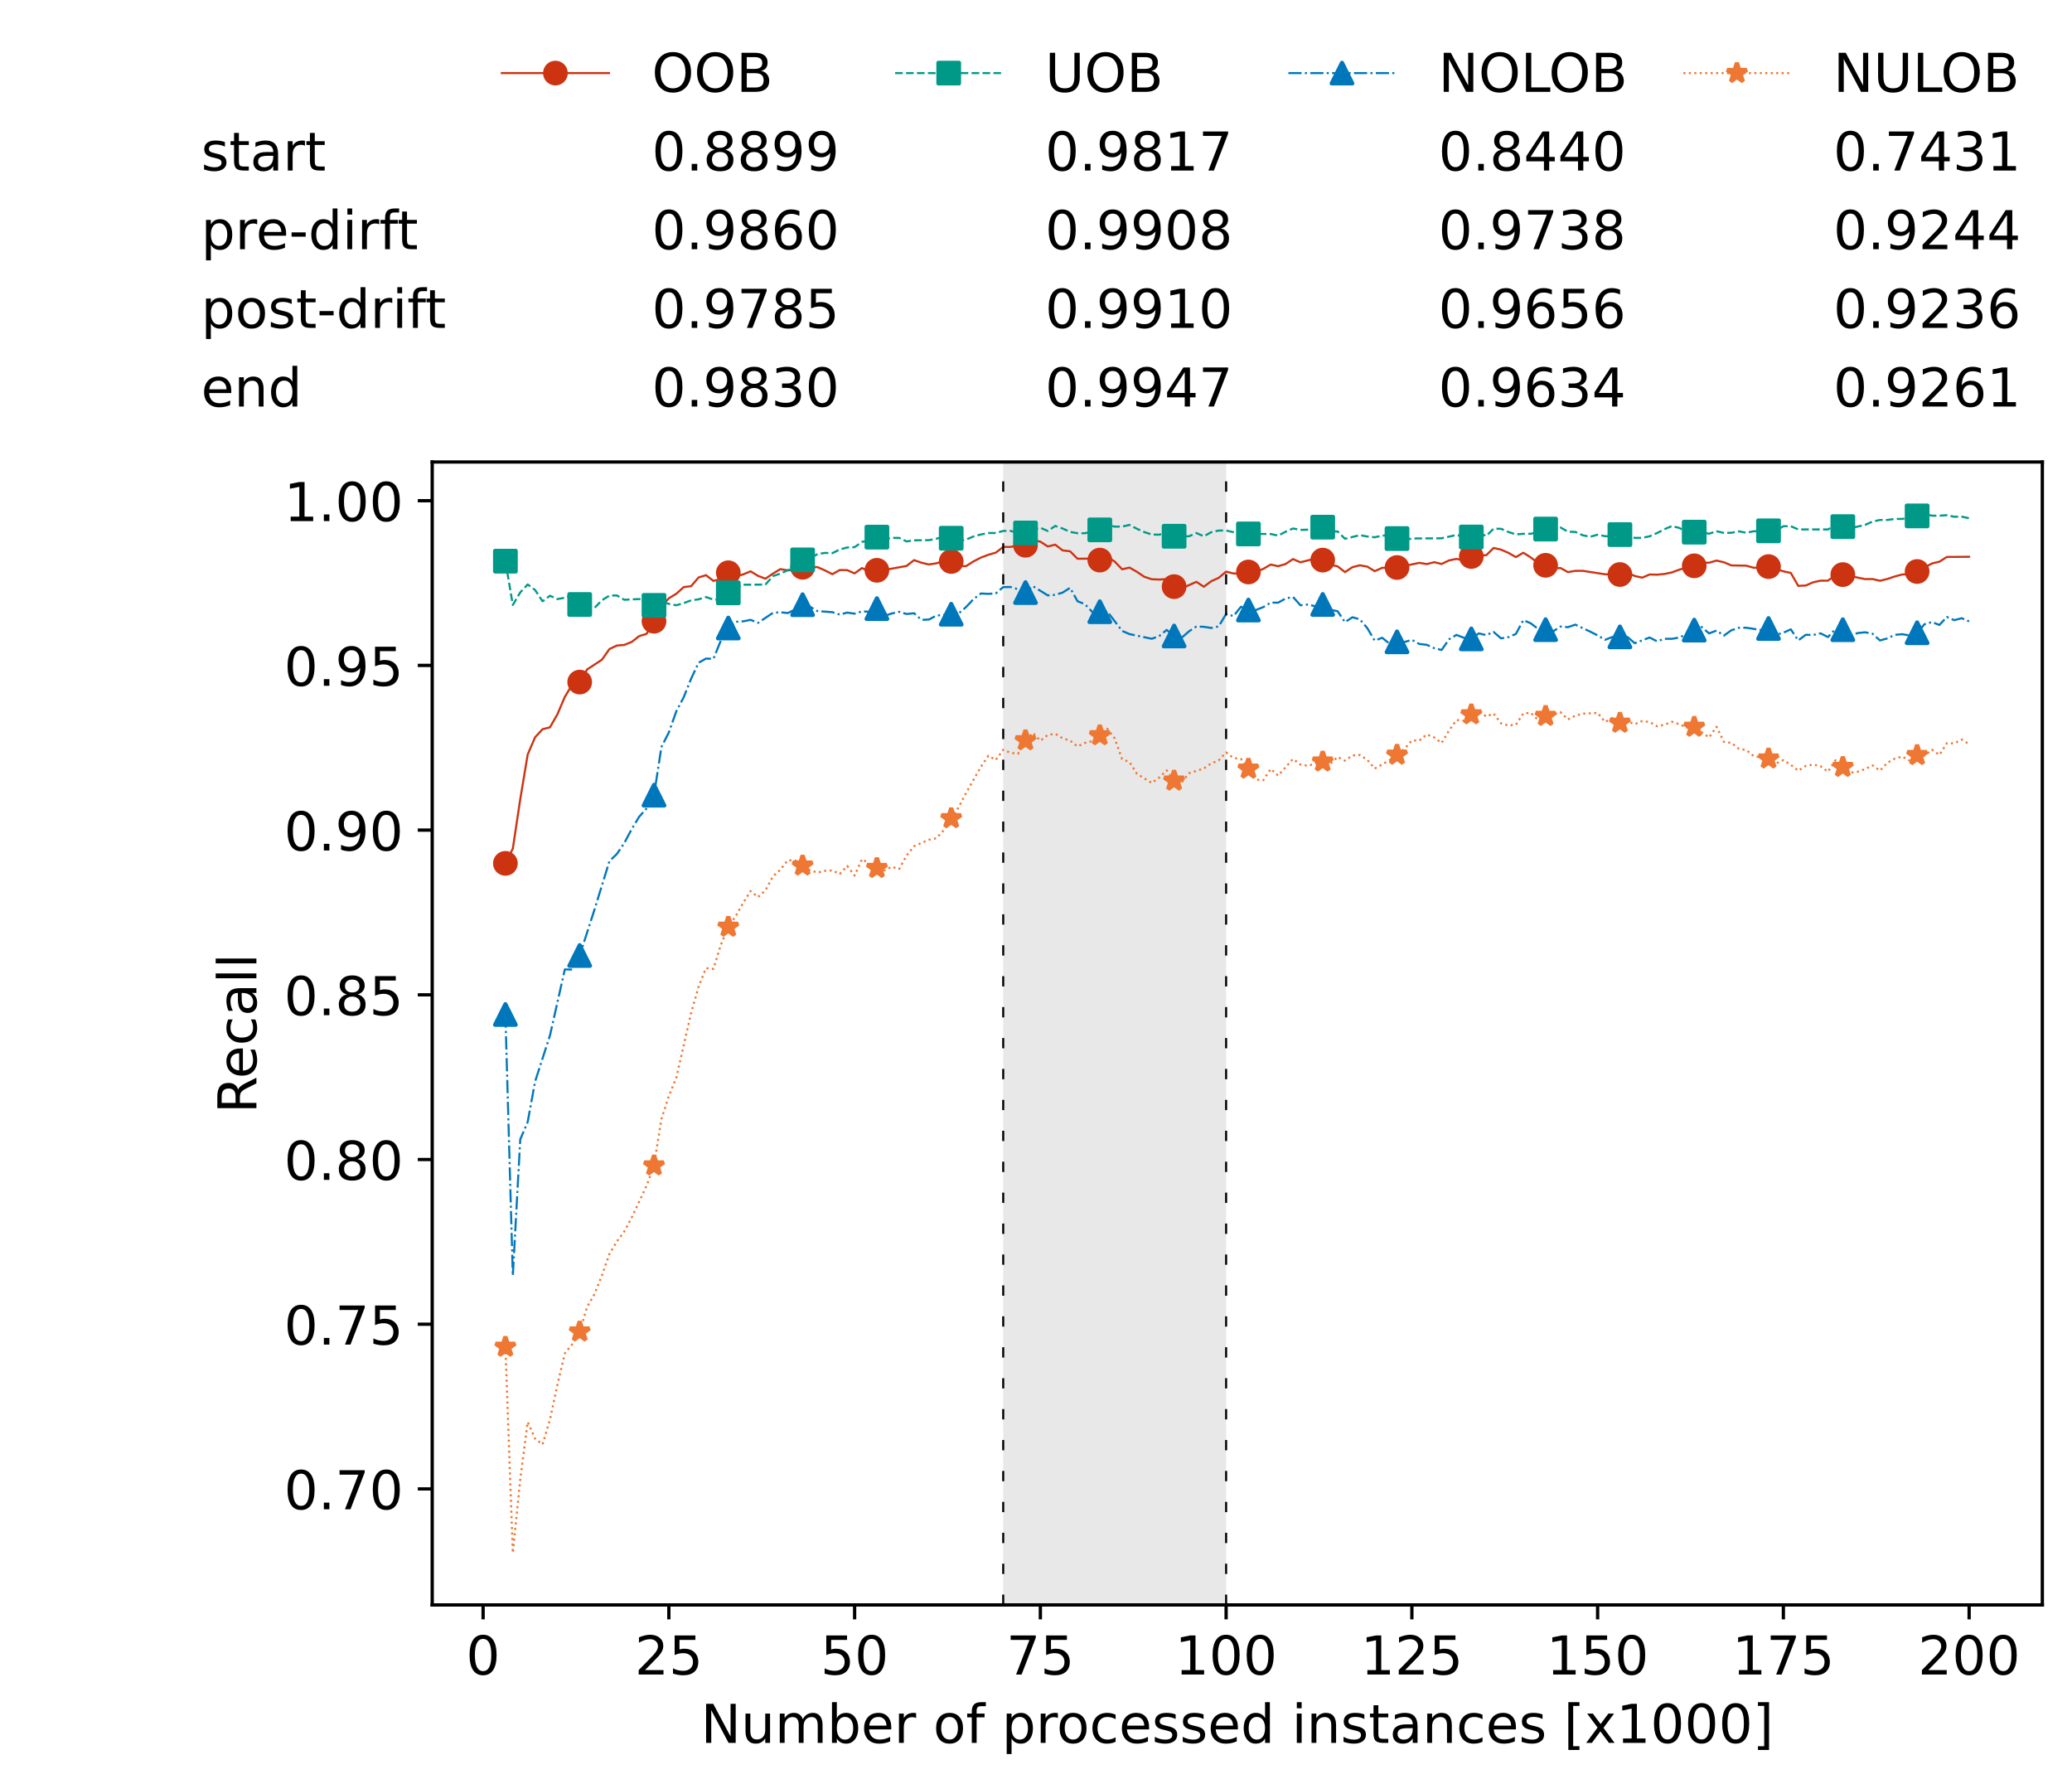 <?xml version="1.0" encoding="utf-8" standalone="no"?>
<!DOCTYPE svg PUBLIC "-//W3C//DTD SVG 1.1//EN"
  "http://www.w3.org/Graphics/SVG/1.1/DTD/svg11.dtd">
<!-- Created with matplotlib (https://matplotlib.org/) -->
<svg height="432.615pt" version="1.1" viewBox="0 0 502.65 432.615" width="502.65pt" xmlns="http://www.w3.org/2000/svg" xmlns:xlink="http://www.w3.org/1999/xlink">
 <defs>
  <style type="text/css">*{stroke-linecap:butt;stroke-linejoin:round;}</style>
 </defs>
 <g id="figure_1">
  <g id="patch_1">
   <path d="M 0 432.615 
L 502.65 432.615 
L 502.65 0 
L 0 0 
z
" style="fill:#ffffff;"/>
  </g>
  <g id="axes_1">
   <g id="patch_2">
    <path d="M 104.85 389.252 
L 495.45 389.252 
L 495.45 112.052 
L 104.85 112.052 
z
" style="fill:#ffffff;"/>
   </g>
   <g id="patch_3">
    <path clip-path="url(#p3d7b777793)" d="M 297.446 389.252 
L 297.446 112.052 
L 243.372 112.052 
L 243.372 389.252 
z
" style="fill:#d3d3d3;opacity:0.5;"/>
   </g>
   <g id="matplotlib.axis_1">
    <g id="xtick_1">
     <g id="line2d_1">
      <defs>
       <path d="M 0 0 
L 0 3.5 
" id="me5881c5bad" style="stroke:#000000;stroke-width:0.8;"/>
      </defs>
      <g>
       <use style="stroke:#000000;stroke-width:0.8;" x="117.197" xlink:href="#me5881c5bad" y="389.252"/>
      </g>
     </g>
     <g id="text_1">
      <!-- 0 -->
      <g transform="translate(113.061 406.13)scale(0.13 -0.13)">
       <defs>
        <path d="M 31.781 66.406 
Q 24.172 66.406 20.328 58.906 
Q 16.5 51.422 16.5 36.375 
Q 16.5 21.391 20.328 13.891 
Q 24.172 6.391 31.781 6.391 
Q 39.453 6.391 43.281 13.891 
Q 47.125 21.391 47.125 36.375 
Q 47.125 51.422 43.281 58.906 
Q 39.453 66.406 31.781 66.406 
z
M 31.781 74.219 
Q 44.047 74.219 50.516 64.516 
Q 56.984 54.828 56.984 36.375 
Q 56.984 17.969 50.516 8.266 
Q 44.047 -1.422 31.781 -1.422 
Q 19.531 -1.422 13.062 8.266 
Q 6.594 17.969 6.594 36.375 
Q 6.594 54.828 13.062 64.516 
Q 19.531 74.219 31.781 74.219 
z
" id="DejaVuSans-48"/>
       </defs>
       <use xlink:href="#DejaVuSans-48"/>
      </g>
     </g>
    </g>
    <g id="xtick_2">
     <g id="line2d_2">
      <g>
       <use style="stroke:#000000;stroke-width:0.8;" x="162.259" xlink:href="#me5881c5bad" y="389.252"/>
      </g>
     </g>
     <g id="text_2">
      <!-- 25 -->
      <g transform="translate(153.988 406.13)scale(0.13 -0.13)">
       <defs>
        <path d="M 19.188 8.297 
L 53.609 8.297 
L 53.609 0 
L 7.328 0 
L 7.328 8.297 
Q 12.938 14.109 22.625 23.891 
Q 32.328 33.688 34.812 36.531 
Q 39.547 41.844 41.422 45.531 
Q 43.312 49.219 43.312 52.781 
Q 43.312 58.594 39.234 62.25 
Q 35.156 65.922 28.609 65.922 
Q 23.969 65.922 18.812 64.312 
Q 13.672 62.703 7.812 59.422 
L 7.812 69.391 
Q 13.766 71.781 18.938 73 
Q 24.125 74.219 28.422 74.219 
Q 39.75 74.219 46.484 68.547 
Q 53.219 62.891 53.219 53.422 
Q 53.219 48.922 51.531 44.891 
Q 49.859 40.875 45.406 35.406 
Q 44.188 33.984 37.641 27.219 
Q 31.109 20.453 19.188 8.297 
z
" id="DejaVuSans-50"/>
        <path d="M 10.797 72.906 
L 49.516 72.906 
L 49.516 64.594 
L 19.828 64.594 
L 19.828 46.734 
Q 21.969 47.469 24.109 47.828 
Q 26.266 48.188 28.422 48.188 
Q 40.625 48.188 47.75 41.5 
Q 54.891 34.812 54.891 23.391 
Q 54.891 11.625 47.562 5.094 
Q 40.234 -1.422 26.906 -1.422 
Q 22.312 -1.422 17.547 -0.641 
Q 12.797 0.141 7.719 1.703 
L 7.719 11.625 
Q 12.109 9.234 16.797 8.062 
Q 21.484 6.891 26.703 6.891 
Q 35.156 6.891 40.078 11.328 
Q 45.016 15.766 45.016 23.391 
Q 45.016 31 40.078 35.438 
Q 35.156 39.891 26.703 39.891 
Q 22.75 39.891 18.812 39.016 
Q 14.891 38.141 10.797 36.281 
z
" id="DejaVuSans-53"/>
       </defs>
       <use xlink:href="#DejaVuSans-50"/>
       <use x="63.623" xlink:href="#DejaVuSans-53"/>
      </g>
     </g>
    </g>
    <g id="xtick_3">
     <g id="line2d_3">
      <g>
       <use style="stroke:#000000;stroke-width:0.8;" x="207.322" xlink:href="#me5881c5bad" y="389.252"/>
      </g>
     </g>
     <g id="text_3">
      <!-- 50 -->
      <g transform="translate(199.05 406.13)scale(0.13 -0.13)">
       <use xlink:href="#DejaVuSans-53"/>
       <use x="63.623" xlink:href="#DejaVuSans-48"/>
      </g>
     </g>
    </g>
    <g id="xtick_4">
     <g id="line2d_4">
      <g>
       <use style="stroke:#000000;stroke-width:0.8;" x="252.384" xlink:href="#me5881c5bad" y="389.252"/>
      </g>
     </g>
     <g id="text_4">
      <!-- 75 -->
      <g transform="translate(244.113 406.13)scale(0.13 -0.13)">
       <defs>
        <path d="M 8.203 72.906 
L 55.078 72.906 
L 55.078 68.703 
L 28.609 0 
L 18.312 0 
L 43.219 64.594 
L 8.203 64.594 
z
" id="DejaVuSans-55"/>
       </defs>
       <use xlink:href="#DejaVuSans-55"/>
       <use x="63.623" xlink:href="#DejaVuSans-53"/>
      </g>
     </g>
    </g>
    <g id="xtick_5">
     <g id="line2d_5">
      <g>
       <use style="stroke:#000000;stroke-width:0.8;" x="297.446" xlink:href="#me5881c5bad" y="389.252"/>
      </g>
     </g>
     <g id="text_5">
      <!-- 100 -->
      <g transform="translate(285.039 406.13)scale(0.13 -0.13)">
       <defs>
        <path d="M 12.406 8.297 
L 28.516 8.297 
L 28.516 63.922 
L 10.984 60.406 
L 10.984 69.391 
L 28.422 72.906 
L 38.281 72.906 
L 38.281 8.297 
L 54.391 8.297 
L 54.391 0 
L 12.406 0 
z
" id="DejaVuSans-49"/>
       </defs>
       <use xlink:href="#DejaVuSans-49"/>
       <use x="63.623" xlink:href="#DejaVuSans-48"/>
       <use x="127.246" xlink:href="#DejaVuSans-48"/>
      </g>
     </g>
    </g>
    <g id="xtick_6">
     <g id="line2d_6">
      <g>
       <use style="stroke:#000000;stroke-width:0.8;" x="342.509" xlink:href="#me5881c5bad" y="389.252"/>
      </g>
     </g>
     <g id="text_6">
      <!-- 125 -->
      <g transform="translate(330.102 406.13)scale(0.13 -0.13)">
       <use xlink:href="#DejaVuSans-49"/>
       <use x="63.623" xlink:href="#DejaVuSans-50"/>
       <use x="127.246" xlink:href="#DejaVuSans-53"/>
      </g>
     </g>
    </g>
    <g id="xtick_7">
     <g id="line2d_7">
      <g>
       <use style="stroke:#000000;stroke-width:0.8;" x="387.571" xlink:href="#me5881c5bad" y="389.252"/>
      </g>
     </g>
     <g id="text_7">
      <!-- 150 -->
      <g transform="translate(375.164 406.13)scale(0.13 -0.13)">
       <use xlink:href="#DejaVuSans-49"/>
       <use x="63.623" xlink:href="#DejaVuSans-53"/>
       <use x="127.246" xlink:href="#DejaVuSans-48"/>
      </g>
     </g>
    </g>
    <g id="xtick_8">
     <g id="line2d_8">
      <g>
       <use style="stroke:#000000;stroke-width:0.8;" x="432.633" xlink:href="#me5881c5bad" y="389.252"/>
      </g>
     </g>
     <g id="text_8">
      <!-- 175 -->
      <g transform="translate(420.226 406.13)scale(0.13 -0.13)">
       <use xlink:href="#DejaVuSans-49"/>
       <use x="63.623" xlink:href="#DejaVuSans-55"/>
       <use x="127.246" xlink:href="#DejaVuSans-53"/>
      </g>
     </g>
    </g>
    <g id="xtick_9">
     <g id="line2d_9">
      <g>
       <use style="stroke:#000000;stroke-width:0.8;" x="477.695" xlink:href="#me5881c5bad" y="389.252"/>
      </g>
     </g>
     <g id="text_9">
      <!-- 200 -->
      <g transform="translate(465.289 406.13)scale(0.13 -0.13)">
       <use xlink:href="#DejaVuSans-50"/>
       <use x="63.623" xlink:href="#DejaVuSans-48"/>
       <use x="127.246" xlink:href="#DejaVuSans-48"/>
      </g>
     </g>
    </g>
    <g id="text_10">
     <!-- Number of processed instances [x1000] -->
     <g transform="translate(170.025 422.711)scale(0.13 -0.13)">
      <defs>
       <path d="M 9.812 72.906 
L 23.094 72.906 
L 55.422 11.922 
L 55.422 72.906 
L 64.984 72.906 
L 64.984 0 
L 51.703 0 
L 19.391 60.984 
L 19.391 0 
L 9.812 0 
z
" id="DejaVuSans-78"/>
       <path d="M 8.5 21.578 
L 8.5 54.688 
L 17.484 54.688 
L 17.484 21.922 
Q 17.484 14.156 20.5 10.266 
Q 23.531 6.391 29.594 6.391 
Q 36.859 6.391 41.078 11.031 
Q 45.312 15.672 45.312 23.688 
L 45.312 54.688 
L 54.297 54.688 
L 54.297 0 
L 45.312 0 
L 45.312 8.406 
Q 42.047 3.422 37.719 1 
Q 33.406 -1.422 27.688 -1.422 
Q 18.266 -1.422 13.375 4.438 
Q 8.5 10.297 8.5 21.578 
z
M 31.109 56 
z
" id="DejaVuSans-117"/>
       <path d="M 52 44.188 
Q 55.375 50.25 60.062 53.125 
Q 64.75 56 71.094 56 
Q 79.641 56 84.281 50.016 
Q 88.922 44.047 88.922 33.016 
L 88.922 0 
L 79.891 0 
L 79.891 32.719 
Q 79.891 40.578 77.094 44.375 
Q 74.312 48.188 68.609 48.188 
Q 61.625 48.188 57.562 43.547 
Q 53.516 38.922 53.516 30.906 
L 53.516 0 
L 44.484 0 
L 44.484 32.719 
Q 44.484 40.625 41.703 44.406 
Q 38.922 48.188 33.109 48.188 
Q 26.219 48.188 22.156 43.531 
Q 18.109 38.875 18.109 30.906 
L 18.109 0 
L 9.078 0 
L 9.078 54.688 
L 18.109 54.688 
L 18.109 46.188 
Q 21.188 51.219 25.484 53.609 
Q 29.781 56 35.688 56 
Q 41.656 56 45.828 52.969 
Q 50 49.953 52 44.188 
z
" id="DejaVuSans-109"/>
       <path d="M 48.688 27.297 
Q 48.688 37.203 44.609 42.844 
Q 40.531 48.484 33.406 48.484 
Q 26.266 48.484 22.188 42.844 
Q 18.109 37.203 18.109 27.297 
Q 18.109 17.391 22.188 11.75 
Q 26.266 6.109 33.406 6.109 
Q 40.531 6.109 44.609 11.75 
Q 48.688 17.391 48.688 27.297 
z
M 18.109 46.391 
Q 20.953 51.266 25.266 53.625 
Q 29.594 56 35.594 56 
Q 45.562 56 51.781 48.094 
Q 58.016 40.188 58.016 27.297 
Q 58.016 14.406 51.781 6.484 
Q 45.562 -1.422 35.594 -1.422 
Q 29.594 -1.422 25.266 0.953 
Q 20.953 3.328 18.109 8.203 
L 18.109 0 
L 9.078 0 
L 9.078 75.984 
L 18.109 75.984 
z
" id="DejaVuSans-98"/>
       <path d="M 56.203 29.594 
L 56.203 25.203 
L 14.891 25.203 
Q 15.484 15.922 20.484 11.062 
Q 25.484 6.203 34.422 6.203 
Q 39.594 6.203 44.453 7.469 
Q 49.312 8.734 54.109 11.281 
L 54.109 2.781 
Q 49.266 0.734 44.188 -0.344 
Q 39.109 -1.422 33.891 -1.422 
Q 20.797 -1.422 13.156 6.188 
Q 5.516 13.812 5.516 26.812 
Q 5.516 40.234 12.766 48.109 
Q 20.016 56 32.328 56 
Q 43.359 56 49.781 48.891 
Q 56.203 41.797 56.203 29.594 
z
M 47.219 32.234 
Q 47.125 39.594 43.094 43.984 
Q 39.062 48.391 32.422 48.391 
Q 24.906 48.391 20.391 44.141 
Q 15.875 39.891 15.188 32.172 
z
" id="DejaVuSans-101"/>
       <path d="M 41.109 46.297 
Q 39.594 47.172 37.812 47.578 
Q 36.031 48 33.891 48 
Q 26.266 48 22.188 43.047 
Q 18.109 38.094 18.109 28.812 
L 18.109 0 
L 9.078 0 
L 9.078 54.688 
L 18.109 54.688 
L 18.109 46.188 
Q 20.953 51.172 25.484 53.578 
Q 30.031 56 36.531 56 
Q 37.453 56 38.578 55.875 
Q 39.703 55.766 41.062 55.516 
z
" id="DejaVuSans-114"/>
       <path id="DejaVuSans-32"/>
       <path d="M 30.609 48.391 
Q 23.391 48.391 19.188 42.75 
Q 14.984 37.109 14.984 27.297 
Q 14.984 17.484 19.156 11.844 
Q 23.344 6.203 30.609 6.203 
Q 37.797 6.203 41.984 11.859 
Q 46.188 17.531 46.188 27.297 
Q 46.188 37.016 41.984 42.703 
Q 37.797 48.391 30.609 48.391 
z
M 30.609 56 
Q 42.328 56 49.016 48.375 
Q 55.719 40.766 55.719 27.297 
Q 55.719 13.875 49.016 6.219 
Q 42.328 -1.422 30.609 -1.422 
Q 18.844 -1.422 12.172 6.219 
Q 5.516 13.875 5.516 27.297 
Q 5.516 40.766 12.172 48.375 
Q 18.844 56 30.609 56 
z
" id="DejaVuSans-111"/>
       <path d="M 37.109 75.984 
L 37.109 68.5 
L 28.516 68.5 
Q 23.688 68.5 21.797 66.547 
Q 19.922 64.594 19.922 59.516 
L 19.922 54.688 
L 34.719 54.688 
L 34.719 47.703 
L 19.922 47.703 
L 19.922 0 
L 10.891 0 
L 10.891 47.703 
L 2.297 47.703 
L 2.297 54.688 
L 10.891 54.688 
L 10.891 58.5 
Q 10.891 67.625 15.141 71.797 
Q 19.391 75.984 28.609 75.984 
z
" id="DejaVuSans-102"/>
       <path d="M 18.109 8.203 
L 18.109 -20.797 
L 9.078 -20.797 
L 9.078 54.688 
L 18.109 54.688 
L 18.109 46.391 
Q 20.953 51.266 25.266 53.625 
Q 29.594 56 35.594 56 
Q 45.562 56 51.781 48.094 
Q 58.016 40.188 58.016 27.297 
Q 58.016 14.406 51.781 6.484 
Q 45.562 -1.422 35.594 -1.422 
Q 29.594 -1.422 25.266 0.953 
Q 20.953 3.328 18.109 8.203 
z
M 48.688 27.297 
Q 48.688 37.203 44.609 42.844 
Q 40.531 48.484 33.406 48.484 
Q 26.266 48.484 22.188 42.844 
Q 18.109 37.203 18.109 27.297 
Q 18.109 17.391 22.188 11.75 
Q 26.266 6.109 33.406 6.109 
Q 40.531 6.109 44.609 11.75 
Q 48.688 17.391 48.688 27.297 
z
" id="DejaVuSans-112"/>
       <path d="M 48.781 52.594 
L 48.781 44.188 
Q 44.969 46.297 41.141 47.344 
Q 37.312 48.391 33.406 48.391 
Q 24.656 48.391 19.812 42.844 
Q 14.984 37.312 14.984 27.297 
Q 14.984 17.281 19.812 11.734 
Q 24.656 6.203 33.406 6.203 
Q 37.312 6.203 41.141 7.25 
Q 44.969 8.297 48.781 10.406 
L 48.781 2.094 
Q 45.016 0.344 40.984 -0.531 
Q 36.969 -1.422 32.422 -1.422 
Q 20.062 -1.422 12.781 6.344 
Q 5.516 14.109 5.516 27.297 
Q 5.516 40.672 12.859 48.328 
Q 20.219 56 33.016 56 
Q 37.156 56 41.109 55.141 
Q 45.062 54.297 48.781 52.594 
z
" id="DejaVuSans-99"/>
       <path d="M 44.281 53.078 
L 44.281 44.578 
Q 40.484 46.531 36.375 47.5 
Q 32.281 48.484 27.875 48.484 
Q 21.188 48.484 17.844 46.438 
Q 14.5 44.391 14.5 40.281 
Q 14.5 37.156 16.891 35.375 
Q 19.281 33.594 26.516 31.984 
L 29.594 31.297 
Q 39.156 29.25 43.188 25.516 
Q 47.219 21.781 47.219 15.094 
Q 47.219 7.469 41.188 3.016 
Q 35.156 -1.422 24.609 -1.422 
Q 20.219 -1.422 15.453 -0.562 
Q 10.688 0.297 5.422 2 
L 5.422 11.281 
Q 10.406 8.688 15.234 7.391 
Q 20.062 6.109 24.812 6.109 
Q 31.156 6.109 34.562 8.281 
Q 37.984 10.453 37.984 14.406 
Q 37.984 18.062 35.516 20.016 
Q 33.062 21.969 24.703 23.781 
L 21.578 24.516 
Q 13.234 26.266 9.516 29.906 
Q 5.812 33.547 5.812 39.891 
Q 5.812 47.609 11.281 51.797 
Q 16.75 56 26.812 56 
Q 31.781 56 36.172 55.266 
Q 40.578 54.547 44.281 53.078 
z
" id="DejaVuSans-115"/>
       <path d="M 45.406 46.391 
L 45.406 75.984 
L 54.391 75.984 
L 54.391 0 
L 45.406 0 
L 45.406 8.203 
Q 42.578 3.328 38.25 0.953 
Q 33.938 -1.422 27.875 -1.422 
Q 17.969 -1.422 11.734 6.484 
Q 5.516 14.406 5.516 27.297 
Q 5.516 40.188 11.734 48.094 
Q 17.969 56 27.875 56 
Q 33.938 56 38.25 53.625 
Q 42.578 51.266 45.406 46.391 
z
M 14.797 27.297 
Q 14.797 17.391 18.875 11.75 
Q 22.953 6.109 30.078 6.109 
Q 37.203 6.109 41.297 11.75 
Q 45.406 17.391 45.406 27.297 
Q 45.406 37.203 41.297 42.844 
Q 37.203 48.484 30.078 48.484 
Q 22.953 48.484 18.875 42.844 
Q 14.797 37.203 14.797 27.297 
z
" id="DejaVuSans-100"/>
       <path d="M 9.422 54.688 
L 18.406 54.688 
L 18.406 0 
L 9.422 0 
z
M 9.422 75.984 
L 18.406 75.984 
L 18.406 64.594 
L 9.422 64.594 
z
" id="DejaVuSans-105"/>
       <path d="M 54.891 33.016 
L 54.891 0 
L 45.906 0 
L 45.906 32.719 
Q 45.906 40.484 42.875 44.328 
Q 39.844 48.188 33.797 48.188 
Q 26.516 48.188 22.312 43.547 
Q 18.109 38.922 18.109 30.906 
L 18.109 0 
L 9.078 0 
L 9.078 54.688 
L 18.109 54.688 
L 18.109 46.188 
Q 21.344 51.125 25.703 53.562 
Q 30.078 56 35.797 56 
Q 45.219 56 50.047 50.172 
Q 54.891 44.344 54.891 33.016 
z
" id="DejaVuSans-110"/>
       <path d="M 18.312 70.219 
L 18.312 54.688 
L 36.812 54.688 
L 36.812 47.703 
L 18.312 47.703 
L 18.312 18.016 
Q 18.312 11.328 20.141 9.422 
Q 21.969 7.516 27.594 7.516 
L 36.812 7.516 
L 36.812 0 
L 27.594 0 
Q 17.188 0 13.234 3.875 
Q 9.281 7.766 9.281 18.016 
L 9.281 47.703 
L 2.688 47.703 
L 2.688 54.688 
L 9.281 54.688 
L 9.281 70.219 
z
" id="DejaVuSans-116"/>
       <path d="M 34.281 27.484 
Q 23.391 27.484 19.188 25 
Q 14.984 22.516 14.984 16.5 
Q 14.984 11.719 18.141 8.906 
Q 21.297 6.109 26.703 6.109 
Q 34.188 6.109 38.703 11.406 
Q 43.219 16.703 43.219 25.484 
L 43.219 27.484 
z
M 52.203 31.203 
L 52.203 0 
L 43.219 0 
L 43.219 8.297 
Q 40.141 3.328 35.547 0.953 
Q 30.953 -1.422 24.312 -1.422 
Q 15.922 -1.422 10.953 3.297 
Q 6 8.016 6 15.922 
Q 6 25.141 12.172 29.828 
Q 18.359 34.516 30.609 34.516 
L 43.219 34.516 
L 43.219 35.406 
Q 43.219 41.609 39.141 45 
Q 35.062 48.391 27.688 48.391 
Q 23 48.391 18.547 47.266 
Q 14.109 46.141 10.016 43.891 
L 10.016 52.203 
Q 14.938 54.109 19.578 55.047 
Q 24.219 56 28.609 56 
Q 40.484 56 46.344 49.844 
Q 52.203 43.703 52.203 31.203 
z
" id="DejaVuSans-97"/>
       <path d="M 8.594 75.984 
L 29.297 75.984 
L 29.297 69 
L 17.578 69 
L 17.578 -6.203 
L 29.297 -6.203 
L 29.297 -13.188 
L 8.594 -13.188 
z
" id="DejaVuSans-91"/>
       <path d="M 54.891 54.688 
L 35.109 28.078 
L 55.906 0 
L 45.312 0 
L 29.391 21.484 
L 13.484 0 
L 2.875 0 
L 24.125 28.609 
L 4.688 54.688 
L 15.281 54.688 
L 29.781 35.203 
L 44.281 54.688 
z
" id="DejaVuSans-120"/>
       <path d="M 30.422 75.984 
L 30.422 -13.188 
L 9.719 -13.188 
L 9.719 -6.203 
L 21.391 -6.203 
L 21.391 69 
L 9.719 69 
L 9.719 75.984 
z
" id="DejaVuSans-93"/>
      </defs>
      <use xlink:href="#DejaVuSans-78"/>
      <use x="74.805" xlink:href="#DejaVuSans-117"/>
      <use x="138.184" xlink:href="#DejaVuSans-109"/>
      <use x="235.596" xlink:href="#DejaVuSans-98"/>
      <use x="299.072" xlink:href="#DejaVuSans-101"/>
      <use x="360.596" xlink:href="#DejaVuSans-114"/>
      <use x="401.709" xlink:href="#DejaVuSans-32"/>
      <use x="433.496" xlink:href="#DejaVuSans-111"/>
      <use x="494.678" xlink:href="#DejaVuSans-102"/>
      <use x="529.883" xlink:href="#DejaVuSans-32"/>
      <use x="561.67" xlink:href="#DejaVuSans-112"/>
      <use x="625.146" xlink:href="#DejaVuSans-114"/>
      <use x="664.01" xlink:href="#DejaVuSans-111"/>
      <use x="725.191" xlink:href="#DejaVuSans-99"/>
      <use x="780.172" xlink:href="#DejaVuSans-101"/>
      <use x="841.695" xlink:href="#DejaVuSans-115"/>
      <use x="893.795" xlink:href="#DejaVuSans-115"/>
      <use x="945.895" xlink:href="#DejaVuSans-101"/>
      <use x="1007.418" xlink:href="#DejaVuSans-100"/>
      <use x="1070.895" xlink:href="#DejaVuSans-32"/>
      <use x="1102.682" xlink:href="#DejaVuSans-105"/>
      <use x="1130.465" xlink:href="#DejaVuSans-110"/>
      <use x="1193.844" xlink:href="#DejaVuSans-115"/>
      <use x="1245.943" xlink:href="#DejaVuSans-116"/>
      <use x="1285.152" xlink:href="#DejaVuSans-97"/>
      <use x="1346.432" xlink:href="#DejaVuSans-110"/>
      <use x="1409.811" xlink:href="#DejaVuSans-99"/>
      <use x="1464.791" xlink:href="#DejaVuSans-101"/>
      <use x="1526.314" xlink:href="#DejaVuSans-115"/>
      <use x="1578.414" xlink:href="#DejaVuSans-32"/>
      <use x="1610.201" xlink:href="#DejaVuSans-91"/>
      <use x="1649.215" xlink:href="#DejaVuSans-120"/>
      <use x="1708.395" xlink:href="#DejaVuSans-49"/>
      <use x="1772.018" xlink:href="#DejaVuSans-48"/>
      <use x="1835.641" xlink:href="#DejaVuSans-48"/>
      <use x="1899.264" xlink:href="#DejaVuSans-48"/>
      <use x="1962.887" xlink:href="#DejaVuSans-93"/>
     </g>
    </g>
   </g>
   <g id="matplotlib.axis_2">
    <g id="ytick_1">
     <g id="line2d_10">
      <defs>
       <path d="M 0 0 
L -3.5 0 
" id="mc823a6b437" style="stroke:#000000;stroke-width:0.8;"/>
      </defs>
      <g>
       <use style="stroke:#000000;stroke-width:0.8;" x="104.85" xlink:href="#mc823a6b437" y="361.112"/>
      </g>
     </g>
     <g id="text_11">
      <!-- 0.70 -->
      <g transform="translate(68.905 366.051)scale(0.13 -0.13)">
       <defs>
        <path d="M 10.688 12.406 
L 21 12.406 
L 21 0 
L 10.688 0 
z
" id="DejaVuSans-46"/>
       </defs>
       <use xlink:href="#DejaVuSans-48"/>
       <use x="63.623" xlink:href="#DejaVuSans-46"/>
       <use x="95.41" xlink:href="#DejaVuSans-55"/>
       <use x="159.033" xlink:href="#DejaVuSans-48"/>
      </g>
     </g>
    </g>
    <g id="ytick_2">
     <g id="line2d_11">
      <g>
       <use style="stroke:#000000;stroke-width:0.8;" x="104.85" xlink:href="#mc823a6b437" y="321.167"/>
      </g>
     </g>
     <g id="text_12">
      <!-- 0.75 -->
      <g transform="translate(68.905 326.106)scale(0.13 -0.13)">
       <use xlink:href="#DejaVuSans-48"/>
       <use x="63.623" xlink:href="#DejaVuSans-46"/>
       <use x="95.41" xlink:href="#DejaVuSans-55"/>
       <use x="159.033" xlink:href="#DejaVuSans-53"/>
      </g>
     </g>
    </g>
    <g id="ytick_3">
     <g id="line2d_12">
      <g>
       <use style="stroke:#000000;stroke-width:0.8;" x="104.85" xlink:href="#mc823a6b437" y="281.222"/>
      </g>
     </g>
     <g id="text_13">
      <!-- 0.80 -->
      <g transform="translate(68.905 286.161)scale(0.13 -0.13)">
       <defs>
        <path d="M 31.781 34.625 
Q 24.75 34.625 20.719 30.859 
Q 16.703 27.094 16.703 20.516 
Q 16.703 13.922 20.719 10.156 
Q 24.75 6.391 31.781 6.391 
Q 38.812 6.391 42.859 10.172 
Q 46.922 13.969 46.922 20.516 
Q 46.922 27.094 42.891 30.859 
Q 38.875 34.625 31.781 34.625 
z
M 21.922 38.812 
Q 15.578 40.375 12.031 44.719 
Q 8.5 49.078 8.5 55.328 
Q 8.5 64.062 14.719 69.141 
Q 20.953 74.219 31.781 74.219 
Q 42.672 74.219 48.875 69.141 
Q 55.078 64.062 55.078 55.328 
Q 55.078 49.078 51.531 44.719 
Q 48 40.375 41.703 38.812 
Q 48.828 37.156 52.797 32.312 
Q 56.781 27.484 56.781 20.516 
Q 56.781 9.906 50.312 4.234 
Q 43.844 -1.422 31.781 -1.422 
Q 19.734 -1.422 13.25 4.234 
Q 6.781 9.906 6.781 20.516 
Q 6.781 27.484 10.781 32.312 
Q 14.797 37.156 21.922 38.812 
z
M 18.312 54.391 
Q 18.312 48.734 21.844 45.562 
Q 25.391 42.391 31.781 42.391 
Q 38.141 42.391 41.719 45.562 
Q 45.312 48.734 45.312 54.391 
Q 45.312 60.062 41.719 63.234 
Q 38.141 66.406 31.781 66.406 
Q 25.391 66.406 21.844 63.234 
Q 18.312 60.062 18.312 54.391 
z
" id="DejaVuSans-56"/>
       </defs>
       <use xlink:href="#DejaVuSans-48"/>
       <use x="63.623" xlink:href="#DejaVuSans-46"/>
       <use x="95.41" xlink:href="#DejaVuSans-56"/>
       <use x="159.033" xlink:href="#DejaVuSans-48"/>
      </g>
     </g>
    </g>
    <g id="ytick_4">
     <g id="line2d_13">
      <g>
       <use style="stroke:#000000;stroke-width:0.8;" x="104.85" xlink:href="#mc823a6b437" y="241.277"/>
      </g>
     </g>
     <g id="text_14">
      <!-- 0.85 -->
      <g transform="translate(68.905 246.216)scale(0.13 -0.13)">
       <use xlink:href="#DejaVuSans-48"/>
       <use x="63.623" xlink:href="#DejaVuSans-46"/>
       <use x="95.41" xlink:href="#DejaVuSans-56"/>
       <use x="159.033" xlink:href="#DejaVuSans-53"/>
      </g>
     </g>
    </g>
    <g id="ytick_5">
     <g id="line2d_14">
      <g>
       <use style="stroke:#000000;stroke-width:0.8;" x="104.85" xlink:href="#mc823a6b437" y="201.332"/>
      </g>
     </g>
     <g id="text_15">
      <!-- 0.90 -->
      <g transform="translate(68.905 206.271)scale(0.13 -0.13)">
       <defs>
        <path d="M 10.984 1.516 
L 10.984 10.5 
Q 14.703 8.734 18.5 7.812 
Q 22.312 6.891 25.984 6.891 
Q 35.75 6.891 40.891 13.453 
Q 46.047 20.016 46.781 33.406 
Q 43.953 29.203 39.594 26.953 
Q 35.25 24.703 29.984 24.703 
Q 19.047 24.703 12.672 31.312 
Q 6.297 37.938 6.297 49.422 
Q 6.297 60.641 12.938 67.422 
Q 19.578 74.219 30.609 74.219 
Q 43.266 74.219 49.922 64.516 
Q 56.594 54.828 56.594 36.375 
Q 56.594 19.141 48.406 8.859 
Q 40.234 -1.422 26.422 -1.422 
Q 22.703 -1.422 18.891 -0.688 
Q 15.094 0.047 10.984 1.516 
z
M 30.609 32.422 
Q 37.25 32.422 41.125 36.953 
Q 45.016 41.5 45.016 49.422 
Q 45.016 57.281 41.125 61.844 
Q 37.25 66.406 30.609 66.406 
Q 23.969 66.406 20.094 61.844 
Q 16.219 57.281 16.219 49.422 
Q 16.219 41.5 20.094 36.953 
Q 23.969 32.422 30.609 32.422 
z
" id="DejaVuSans-57"/>
       </defs>
       <use xlink:href="#DejaVuSans-48"/>
       <use x="63.623" xlink:href="#DejaVuSans-46"/>
       <use x="95.41" xlink:href="#DejaVuSans-57"/>
       <use x="159.033" xlink:href="#DejaVuSans-48"/>
      </g>
     </g>
    </g>
    <g id="ytick_6">
     <g id="line2d_15">
      <g>
       <use style="stroke:#000000;stroke-width:0.8;" x="104.85" xlink:href="#mc823a6b437" y="161.388"/>
      </g>
     </g>
     <g id="text_16">
      <!-- 0.95 -->
      <g transform="translate(68.905 166.327)scale(0.13 -0.13)">
       <use xlink:href="#DejaVuSans-48"/>
       <use x="63.623" xlink:href="#DejaVuSans-46"/>
       <use x="95.41" xlink:href="#DejaVuSans-57"/>
       <use x="159.033" xlink:href="#DejaVuSans-53"/>
      </g>
     </g>
    </g>
    <g id="ytick_7">
     <g id="line2d_16">
      <g>
       <use style="stroke:#000000;stroke-width:0.8;" x="104.85" xlink:href="#mc823a6b437" y="121.443"/>
      </g>
     </g>
     <g id="text_17">
      <!-- 1.00 -->
      <g transform="translate(68.905 126.382)scale(0.13 -0.13)">
       <use xlink:href="#DejaVuSans-49"/>
       <use x="63.623" xlink:href="#DejaVuSans-46"/>
       <use x="95.41" xlink:href="#DejaVuSans-48"/>
       <use x="159.033" xlink:href="#DejaVuSans-48"/>
      </g>
     </g>
    </g>
    <g id="text_18">
     <!-- Recall -->
     <g transform="translate(62.201 270.044)rotate(-90)scale(0.13 -0.13)">
      <defs>
       <path d="M 44.391 34.188 
Q 47.562 33.109 50.562 29.594 
Q 53.562 26.078 56.594 19.922 
L 66.609 0 
L 56 0 
L 46.688 18.703 
Q 43.062 26.031 39.672 28.422 
Q 36.281 30.812 30.422 30.812 
L 19.672 30.812 
L 19.672 0 
L 9.812 0 
L 9.812 72.906 
L 32.078 72.906 
Q 44.578 72.906 50.734 67.672 
Q 56.891 62.453 56.891 51.906 
Q 56.891 45.016 53.688 40.469 
Q 50.484 35.938 44.391 34.188 
z
M 19.672 64.797 
L 19.672 38.922 
L 32.078 38.922 
Q 39.203 38.922 42.844 42.219 
Q 46.484 45.516 46.484 51.906 
Q 46.484 58.297 42.844 61.547 
Q 39.203 64.797 32.078 64.797 
z
" id="DejaVuSans-82"/>
       <path d="M 9.422 75.984 
L 18.406 75.984 
L 18.406 0 
L 9.422 0 
z
" id="DejaVuSans-108"/>
      </defs>
      <use xlink:href="#DejaVuSans-82"/>
      <use x="64.982" xlink:href="#DejaVuSans-101"/>
      <use x="126.506" xlink:href="#DejaVuSans-99"/>
      <use x="181.486" xlink:href="#DejaVuSans-97"/>
      <use x="242.766" xlink:href="#DejaVuSans-108"/>
      <use x="270.549" xlink:href="#DejaVuSans-108"/>
     </g>
    </g>
   </g>
   <g id="line2d_17"/>
   <g id="line2d_18"/>
   <g id="line2d_19"/>
   <g id="line2d_20"/>
   <g id="line2d_21"/>
   <g id="line2d_22">
    <path clip-path="url(#p3d7b777793)" d="M 122.605 209.395 
L 124.407 205.812 
L 126.21 193.829 
L 128.012 182.995 
L 129.815 178.809 
L 131.617 176.856 
L 133.419 176.406 
L 135.222 173.235 
L 137.024 169.024 
L 138.827 166.021 
L 140.629 165.427 
L 142.432 162.362 
L 146.037 159.987 
L 147.839 157.418 
L 149.642 156.569 
L 151.444 156.421 
L 153.247 155.688 
L 155.049 154.29 
L 156.852 153.727 
L 158.654 150.672 
L 160.457 147.072 
L 162.259 145.105 
L 164.062 144.009 
L 165.864 142.39 
L 167.667 142.166 
L 169.469 140.052 
L 171.272 139.502 
L 173.074 140.888 
L 174.877 140.43 
L 176.679 138.912 
L 178.482 139.841 
L 180.284 139.306 
L 182.087 138.564 
L 183.889 139.664 
L 185.692 140.359 
L 187.494 139.124 
L 189.297 138.035 
L 191.099 138.328 
L 192.902 138.188 
L 194.704 137.585 
L 198.309 137.543 
L 200.112 138.339 
L 201.914 139.258 
L 203.717 138.251 
L 205.519 138.277 
L 207.322 139.066 
L 209.124 137.761 
L 210.927 138.702 
L 212.729 138.318 
L 214.532 138.24 
L 219.939 137.257 
L 221.742 135.849 
L 223.544 136.478 
L 225.347 136.907 
L 227.149 136.622 
L 228.952 136.073 
L 230.754 136.175 
L 232.557 137.297 
L 234.359 137.309 
L 236.162 136.157 
L 237.964 135.233 
L 239.767 134.555 
L 241.569 134.03 
L 243.372 132.659 
L 245.174 132.651 
L 246.976 132.241 
L 248.779 132.241 
L 250.581 131.03 
L 252.384 131.367 
L 254.186 132.542 
L 255.989 132.1 
L 257.791 133.492 
L 259.594 133.703 
L 261.396 135.514 
L 265.001 135.488 
L 266.804 135.845 
L 268.606 135.01 
L 270.409 136.188 
L 272.211 138.068 
L 274.014 137.661 
L 275.816 138.697 
L 277.619 139.895 
L 279.421 140.488 
L 281.224 140.552 
L 283.026 140.46 
L 284.829 142.276 
L 286.631 142.715 
L 290.236 141.115 
L 292.039 142.308 
L 293.841 140.963 
L 295.644 140.152 
L 297.446 138.645 
L 299.249 139.087 
L 301.051 139.124 
L 302.854 138.724 
L 304.656 138.724 
L 306.459 137.966 
L 308.261 136.927 
L 310.064 137.327 
L 311.866 136.795 
L 313.669 135.596 
L 315.471 136.374 
L 319.076 135.46 
L 320.879 135.844 
L 322.681 136.961 
L 324.484 137.349 
L 326.286 138.758 
L 328.089 137.558 
L 329.891 137.104 
L 331.694 137.425 
L 333.496 138.529 
L 335.299 137.714 
L 338.904 137.643 
L 344.311 136.509 
L 346.114 136.81 
L 347.916 136.353 
L 349.719 136.782 
L 351.521 135.914 
L 353.324 135.557 
L 355.126 135.905 
L 356.928 134.968 
L 358.731 134.673 
L 360.533 134.681 
L 362.336 132.905 
L 364.138 133.307 
L 365.941 134.09 
L 367.743 135.119 
L 369.546 134.051 
L 371.348 135.192 
L 373.151 136.618 
L 374.953 137.104 
L 376.756 137.902 
L 378.558 137.757 
L 380.361 138.757 
L 382.163 138.452 
L 383.966 138.443 
L 389.373 139.282 
L 392.978 139.341 
L 394.781 138.93 
L 396.583 139.698 
L 398.386 140.101 
L 400.188 139.333 
L 401.991 139.382 
L 403.793 139.205 
L 405.596 138.828 
L 407.398 138.151 
L 411.003 137.228 
L 412.806 136.457 
L 414.608 136.475 
L 416.411 135.957 
L 418.213 136.368 
L 420.016 137.131 
L 423.621 137.191 
L 425.423 137.699 
L 427.226 137.642 
L 429.028 137.417 
L 432.633 138.57 
L 434.436 138.957 
L 436.238 142.09 
L 438.041 142.012 
L 439.843 141.229 
L 441.646 140.837 
L 443.448 140.832 
L 445.251 139.478 
L 447.053 139.361 
L 452.461 140.453 
L 454.263 140.437 
L 456.066 140.86 
L 457.868 140.414 
L 459.671 139.811 
L 461.473 139.327 
L 463.276 139.283 
L 465.078 138.607 
L 468.683 136.655 
L 470.485 136.231 
L 472.288 135.078 
L 477.695 135.039 
L 477.695 135.039 
" style="fill:none;stroke:#cc3311;stroke-linecap:square;stroke-width:0.5;"/>
    <defs>
     <path d="M 0 2.5 
C 0.663 2.5 1.299 2.237 1.768 1.768 
C 2.237 1.299 2.5 0.663 2.5 0 
C 2.5 -0.663 2.237 -1.299 1.768 -1.768 
C 1.299 -2.237 0.663 -2.5 0 -2.5 
C -0.663 -2.5 -1.299 -2.237 -1.768 -1.768 
C -2.237 -1.299 -2.5 -0.663 -2.5 0 
C -2.5 0.663 -2.237 1.299 -1.768 1.768 
C -1.299 2.237 -0.663 2.5 0 2.5 
z
" id="med6c8ad652" style="stroke:#cc3311;"/>
    </defs>
    <g clip-path="url(#p3d7b777793)">
     <use style="fill:#cc3311;stroke:#cc3311;" x="122.605" xlink:href="#med6c8ad652" y="209.395"/>
     <use style="fill:#cc3311;stroke:#cc3311;" x="140.629" xlink:href="#med6c8ad652" y="165.427"/>
     <use style="fill:#cc3311;stroke:#cc3311;" x="158.654" xlink:href="#med6c8ad652" y="150.672"/>
     <use style="fill:#cc3311;stroke:#cc3311;" x="176.679" xlink:href="#med6c8ad652" y="138.912"/>
     <use style="fill:#cc3311;stroke:#cc3311;" x="194.704" xlink:href="#med6c8ad652" y="137.585"/>
     <use style="fill:#cc3311;stroke:#cc3311;" x="212.729" xlink:href="#med6c8ad652" y="138.318"/>
     <use style="fill:#cc3311;stroke:#cc3311;" x="230.754" xlink:href="#med6c8ad652" y="136.175"/>
     <use style="fill:#cc3311;stroke:#cc3311;" x="248.779" xlink:href="#med6c8ad652" y="132.241"/>
     <use style="fill:#cc3311;stroke:#cc3311;" x="266.804" xlink:href="#med6c8ad652" y="135.845"/>
     <use style="fill:#cc3311;stroke:#cc3311;" x="284.829" xlink:href="#med6c8ad652" y="142.276"/>
     <use style="fill:#cc3311;stroke:#cc3311;" x="302.854" xlink:href="#med6c8ad652" y="138.724"/>
     <use style="fill:#cc3311;stroke:#cc3311;" x="320.879" xlink:href="#med6c8ad652" y="135.844"/>
     <use style="fill:#cc3311;stroke:#cc3311;" x="338.904" xlink:href="#med6c8ad652" y="137.643"/>
     <use style="fill:#cc3311;stroke:#cc3311;" x="356.928" xlink:href="#med6c8ad652" y="134.968"/>
     <use style="fill:#cc3311;stroke:#cc3311;" x="374.953" xlink:href="#med6c8ad652" y="137.104"/>
     <use style="fill:#cc3311;stroke:#cc3311;" x="392.978" xlink:href="#med6c8ad652" y="139.341"/>
     <use style="fill:#cc3311;stroke:#cc3311;" x="411.003" xlink:href="#med6c8ad652" y="137.228"/>
     <use style="fill:#cc3311;stroke:#cc3311;" x="429.028" xlink:href="#med6c8ad652" y="137.417"/>
     <use style="fill:#cc3311;stroke:#cc3311;" x="447.053" xlink:href="#med6c8ad652" y="139.361"/>
     <use style="fill:#cc3311;stroke:#cc3311;" x="465.078" xlink:href="#med6c8ad652" y="138.607"/>
    </g>
   </g>
   <g id="line2d_23"/>
   <g id="line2d_24"/>
   <g id="line2d_25"/>
   <g id="line2d_26"/>
   <g id="line2d_27">
    <path clip-path="url(#p3d7b777793)" d="M 122.605 136.101 
L 124.407 146.725 
L 126.21 143.677 
L 128.012 141.75 
L 129.815 143.105 
L 131.617 145.835 
L 133.419 144.484 
L 135.222 145.302 
L 137.024 144.967 
L 138.827 144.37 
L 140.629 146.609 
L 142.432 146.911 
L 144.234 147.43 
L 146.037 145.573 
L 147.839 144.453 
L 149.642 144.415 
L 151.444 145.461 
L 155.049 145.293 
L 156.852 145.54 
L 158.654 146.821 
L 160.457 145.903 
L 162.259 146.458 
L 164.062 146.802 
L 165.864 146.272 
L 167.667 145.605 
L 169.469 145.357 
L 171.272 144.807 
L 173.074 145.429 
L 174.877 145.392 
L 176.679 143.783 
L 178.482 142.666 
L 180.284 141.809 
L 185.692 141.778 
L 187.494 139.74 
L 189.297 139.115 
L 191.099 138.301 
L 192.902 137.802 
L 194.704 135.788 
L 196.507 135.369 
L 198.309 134.399 
L 200.112 134.097 
L 201.914 134.161 
L 203.717 133.276 
L 205.519 132.777 
L 207.322 132.707 
L 209.124 131.43 
L 210.927 131.043 
L 212.729 130.275 
L 214.532 130.76 
L 216.334 130.46 
L 218.137 130.46 
L 219.939 131.316 
L 221.742 131.042 
L 225.347 131.007 
L 227.149 130.669 
L 228.952 130.121 
L 230.754 130.541 
L 232.557 131.268 
L 234.359 130.877 
L 236.162 130.109 
L 237.964 129.628 
L 239.767 129.278 
L 241.569 129.278 
L 243.372 128.766 
L 245.174 128.763 
L 246.976 129.26 
L 248.779 129.26 
L 250.581 128.453 
L 252.384 127.999 
L 254.186 128.782 
L 255.989 127.559 
L 257.791 128.184 
L 259.594 129.007 
L 261.396 129.324 
L 263.199 129.324 
L 266.804 128.512 
L 268.606 127.326 
L 270.409 127.721 
L 272.211 127.721 
L 274.014 127.314 
L 275.816 128.254 
L 277.619 129.052 
L 279.421 129.645 
L 281.224 129.677 
L 283.026 129.155 
L 284.829 130.063 
L 288.434 130.063 
L 290.236 129.28 
L 292.039 130.063 
L 293.841 129.078 
L 295.644 128.679 
L 297.446 128.665 
L 301.051 129.493 
L 308.261 129.51 
L 310.064 129.909 
L 311.866 128.969 
L 313.669 128.17 
L 315.471 128.519 
L 317.274 128.46 
L 319.076 128.03 
L 320.879 127.855 
L 322.681 128.893 
L 324.484 128.893 
L 326.286 130.668 
L 329.891 129.797 
L 331.694 130.119 
L 333.496 130.304 
L 335.299 129.897 
L 337.101 129.85 
L 338.904 130.625 
L 340.706 131.013 
L 342.509 130.601 
L 349.719 130.552 
L 353.324 129.757 
L 355.126 130.141 
L 356.928 130.249 
L 358.731 129.212 
L 360.533 130.003 
L 362.336 128.227 
L 364.138 128.245 
L 365.941 129.028 
L 367.743 129.613 
L 369.546 129.463 
L 371.348 129.463 
L 373.151 129.089 
L 374.953 128.314 
L 376.756 127.926 
L 378.558 127.926 
L 380.361 128.959 
L 382.163 129.004 
L 383.966 129.828 
L 385.768 130.181 
L 387.571 129.682 
L 389.373 130.042 
L 391.176 130.078 
L 392.978 129.653 
L 396.583 130.451 
L 398.386 130.451 
L 400.188 130.067 
L 401.991 129.283 
L 403.793 128.351 
L 405.596 127.583 
L 407.398 128.048 
L 409.201 129.063 
L 412.806 129.063 
L 414.608 129.447 
L 416.411 128.844 
L 418.213 129.255 
L 420.016 129.215 
L 421.818 128.861 
L 423.621 129.206 
L 425.423 128.846 
L 430.831 128.787 
L 432.633 127.624 
L 434.436 127.624 
L 436.238 128.407 
L 443.448 128.41 
L 445.251 127.394 
L 448.856 128.115 
L 452.461 127.301 
L 454.263 126.494 
L 456.066 126.111 
L 457.868 126.111 
L 459.671 125.855 
L 461.473 125.855 
L 466.881 124.652 
L 468.683 125.072 
L 470.485 125.072 
L 472.288 124.949 
L 474.09 125.33 
L 475.893 125.306 
L 477.695 125.694 
L 477.695 125.694 
" style="fill:none;stroke:#009988;stroke-dasharray:1.85,0.8;stroke-dashoffset:0;stroke-width:0.5;"/>
    <defs>
     <path d="M -2.5 2.5 
L 2.5 2.5 
L 2.5 -2.5 
L -2.5 -2.5 
z
" id="m60b109f896" style="stroke:#009988;stroke-linejoin:miter;"/>
    </defs>
    <g clip-path="url(#p3d7b777793)">
     <use style="fill:#009988;stroke:#009988;stroke-linejoin:miter;" x="122.605" xlink:href="#m60b109f896" y="136.101"/>
     <use style="fill:#009988;stroke:#009988;stroke-linejoin:miter;" x="140.629" xlink:href="#m60b109f896" y="146.609"/>
     <use style="fill:#009988;stroke:#009988;stroke-linejoin:miter;" x="158.654" xlink:href="#m60b109f896" y="146.821"/>
     <use style="fill:#009988;stroke:#009988;stroke-linejoin:miter;" x="176.679" xlink:href="#m60b109f896" y="143.783"/>
     <use style="fill:#009988;stroke:#009988;stroke-linejoin:miter;" x="194.704" xlink:href="#m60b109f896" y="135.788"/>
     <use style="fill:#009988;stroke:#009988;stroke-linejoin:miter;" x="212.729" xlink:href="#m60b109f896" y="130.275"/>
     <use style="fill:#009988;stroke:#009988;stroke-linejoin:miter;" x="230.754" xlink:href="#m60b109f896" y="130.541"/>
     <use style="fill:#009988;stroke:#009988;stroke-linejoin:miter;" x="248.779" xlink:href="#m60b109f896" y="129.26"/>
     <use style="fill:#009988;stroke:#009988;stroke-linejoin:miter;" x="266.804" xlink:href="#m60b109f896" y="128.512"/>
     <use style="fill:#009988;stroke:#009988;stroke-linejoin:miter;" x="284.829" xlink:href="#m60b109f896" y="130.063"/>
     <use style="fill:#009988;stroke:#009988;stroke-linejoin:miter;" x="302.854" xlink:href="#m60b109f896" y="129.493"/>
     <use style="fill:#009988;stroke:#009988;stroke-linejoin:miter;" x="320.879" xlink:href="#m60b109f896" y="127.855"/>
     <use style="fill:#009988;stroke:#009988;stroke-linejoin:miter;" x="338.904" xlink:href="#m60b109f896" y="130.625"/>
     <use style="fill:#009988;stroke:#009988;stroke-linejoin:miter;" x="356.928" xlink:href="#m60b109f896" y="130.249"/>
     <use style="fill:#009988;stroke:#009988;stroke-linejoin:miter;" x="374.953" xlink:href="#m60b109f896" y="128.314"/>
     <use style="fill:#009988;stroke:#009988;stroke-linejoin:miter;" x="392.978" xlink:href="#m60b109f896" y="129.653"/>
     <use style="fill:#009988;stroke:#009988;stroke-linejoin:miter;" x="411.003" xlink:href="#m60b109f896" y="129.063"/>
     <use style="fill:#009988;stroke:#009988;stroke-linejoin:miter;" x="429.028" xlink:href="#m60b109f896" y="128.742"/>
     <use style="fill:#009988;stroke:#009988;stroke-linejoin:miter;" x="447.053" xlink:href="#m60b109f896" y="127.727"/>
     <use style="fill:#009988;stroke:#009988;stroke-linejoin:miter;" x="465.078" xlink:href="#m60b109f896" y="125.122"/>
    </g>
   </g>
   <g id="line2d_28"/>
   <g id="line2d_29"/>
   <g id="line2d_30"/>
   <g id="line2d_31"/>
   <g id="line2d_32">
    <path clip-path="url(#p3d7b777793)" d="M 122.605 246.041 
L 124.407 309.411 
L 126.21 276.344 
L 128.012 272.116 
L 129.815 262.293 
L 133.419 251.133 
L 137.024 235.113 
L 138.827 235.159 
L 140.629 231.738 
L 144.234 220.569 
L 147.839 208.856 
L 149.642 207.125 
L 151.444 204.483 
L 153.247 201.08 
L 155.049 198.102 
L 156.852 196.068 
L 158.654 192.859 
L 160.457 181.17 
L 162.259 177.639 
L 164.062 172.523 
L 165.864 169.093 
L 167.667 164.59 
L 169.469 160.736 
L 171.272 159.729 
L 173.074 159.795 
L 174.877 155.35 
L 176.679 152.313 
L 178.482 150.799 
L 180.284 150.695 
L 182.087 150.334 
L 183.889 151.067 
L 187.494 148.649 
L 189.297 148.488 
L 191.099 148.69 
L 192.902 147.831 
L 194.704 146.659 
L 196.507 147.159 
L 198.309 148.209 
L 201.914 148.474 
L 203.717 149.052 
L 205.519 148.579 
L 207.322 148.834 
L 209.124 148.276 
L 210.927 148.377 
L 212.729 147.608 
L 214.532 149.385 
L 216.334 148.786 
L 218.137 148.386 
L 219.939 148.917 
L 221.742 148.732 
L 223.544 150.331 
L 225.347 150.261 
L 227.149 149.298 
L 232.557 148.783 
L 234.359 147.229 
L 236.162 145.308 
L 237.964 143.941 
L 239.767 144.032 
L 241.569 143.923 
L 243.372 142.388 
L 245.174 142.369 
L 246.976 142.909 
L 248.779 143.716 
L 250.581 142.164 
L 254.186 144.408 
L 255.989 144.271 
L 257.791 143.72 
L 259.594 142.566 
L 261.396 145.813 
L 263.199 146.542 
L 265.001 148.447 
L 268.606 148.296 
L 272.211 153.011 
L 274.014 153.79 
L 279.421 154.927 
L 281.224 154.255 
L 283.026 152.782 
L 284.829 154.245 
L 286.631 154.693 
L 288.434 153.124 
L 290.236 151.949 
L 292.039 152.022 
L 293.841 152.304 
L 295.644 151.919 
L 297.446 148.912 
L 299.249 149.422 
L 301.051 147.154 
L 302.854 147.953 
L 304.656 147.953 
L 306.459 147.243 
L 308.261 146.155 
L 310.064 146.167 
L 311.866 145.165 
L 313.669 144.774 
L 315.471 146.8 
L 317.274 146.622 
L 319.076 147.033 
L 320.879 146.596 
L 322.681 147.873 
L 324.484 148.241 
L 326.286 150.904 
L 328.089 149.704 
L 329.891 150.209 
L 331.694 152.345 
L 333.496 155.378 
L 335.299 154.677 
L 337.101 156.123 
L 338.904 155.665 
L 340.706 155.709 
L 342.509 155.186 
L 344.311 156.186 
L 346.114 156.389 
L 347.916 157.193 
L 349.719 157.644 
L 351.521 155.058 
L 353.324 153.988 
L 355.126 154.683 
L 356.928 154.954 
L 358.731 153.621 
L 360.533 154.032 
L 362.336 153.271 
L 364.138 154.825 
L 365.941 154.525 
L 367.743 153.758 
L 369.546 150.394 
L 371.348 151.176 
L 373.151 152.549 
L 374.953 152.712 
L 376.756 153.131 
L 378.558 151.961 
L 380.361 152.11 
L 382.163 151.499 
L 385.768 153.197 
L 387.571 154.099 
L 389.373 155.179 
L 391.176 154.483 
L 394.781 154.475 
L 396.583 156.003 
L 400.188 154.614 
L 401.991 155.544 
L 403.793 154.922 
L 405.596 154.937 
L 407.398 154.619 
L 412.806 152.072 
L 414.608 153.626 
L 416.411 152.934 
L 418.213 154.16 
L 420.016 152.864 
L 421.818 152.26 
L 423.621 152.245 
L 427.226 152.802 
L 429.028 152.429 
L 430.831 153.973 
L 432.633 153.453 
L 434.436 152.638 
L 436.238 155.332 
L 438.041 153.966 
L 439.843 153.998 
L 441.646 153.607 
L 443.448 154.509 
L 445.251 152.569 
L 447.053 152.726 
L 448.856 154.22 
L 450.658 153.535 
L 452.461 153.354 
L 454.263 153.709 
L 456.066 155.33 
L 457.868 154.827 
L 459.671 153.968 
L 461.473 153.818 
L 463.276 154.123 
L 465.078 153.458 
L 466.881 151.385 
L 468.683 150.872 
L 470.485 151.576 
L 472.288 149.64 
L 474.09 150.412 
L 475.893 149.934 
L 477.695 150.706 
L 477.695 150.706 
" style="fill:none;stroke:#0077bb;stroke-dasharray:3.2,0.8,0.5,0.8;stroke-dashoffset:0;stroke-width:0.5;"/>
    <defs>
     <path d="M 0 -2.5 
L -2.5 2.5 
L 2.5 2.5 
z
" id="mc5fa179d1b" style="stroke:#0077bb;stroke-linejoin:miter;"/>
    </defs>
    <g clip-path="url(#p3d7b777793)">
     <use style="fill:#0077bb;stroke:#0077bb;stroke-linejoin:miter;" x="122.605" xlink:href="#mc5fa179d1b" y="246.041"/>
     <use style="fill:#0077bb;stroke:#0077bb;stroke-linejoin:miter;" x="140.629" xlink:href="#mc5fa179d1b" y="231.738"/>
     <use style="fill:#0077bb;stroke:#0077bb;stroke-linejoin:miter;" x="158.654" xlink:href="#mc5fa179d1b" y="192.859"/>
     <use style="fill:#0077bb;stroke:#0077bb;stroke-linejoin:miter;" x="176.679" xlink:href="#mc5fa179d1b" y="152.313"/>
     <use style="fill:#0077bb;stroke:#0077bb;stroke-linejoin:miter;" x="194.704" xlink:href="#mc5fa179d1b" y="146.659"/>
     <use style="fill:#0077bb;stroke:#0077bb;stroke-linejoin:miter;" x="212.729" xlink:href="#mc5fa179d1b" y="147.608"/>
     <use style="fill:#0077bb;stroke:#0077bb;stroke-linejoin:miter;" x="230.754" xlink:href="#mc5fa179d1b" y="148.974"/>
     <use style="fill:#0077bb;stroke:#0077bb;stroke-linejoin:miter;" x="248.779" xlink:href="#mc5fa179d1b" y="143.716"/>
     <use style="fill:#0077bb;stroke:#0077bb;stroke-linejoin:miter;" x="266.804" xlink:href="#mc5fa179d1b" y="148.363"/>
     <use style="fill:#0077bb;stroke:#0077bb;stroke-linejoin:miter;" x="284.829" xlink:href="#mc5fa179d1b" y="154.245"/>
     <use style="fill:#0077bb;stroke:#0077bb;stroke-linejoin:miter;" x="302.854" xlink:href="#mc5fa179d1b" y="147.953"/>
     <use style="fill:#0077bb;stroke:#0077bb;stroke-linejoin:miter;" x="320.879" xlink:href="#mc5fa179d1b" y="146.596"/>
     <use style="fill:#0077bb;stroke:#0077bb;stroke-linejoin:miter;" x="338.904" xlink:href="#mc5fa179d1b" y="155.665"/>
     <use style="fill:#0077bb;stroke:#0077bb;stroke-linejoin:miter;" x="356.928" xlink:href="#mc5fa179d1b" y="154.954"/>
     <use style="fill:#0077bb;stroke:#0077bb;stroke-linejoin:miter;" x="374.953" xlink:href="#mc5fa179d1b" y="152.712"/>
     <use style="fill:#0077bb;stroke:#0077bb;stroke-linejoin:miter;" x="392.978" xlink:href="#mc5fa179d1b" y="154.461"/>
     <use style="fill:#0077bb;stroke:#0077bb;stroke-linejoin:miter;" x="411.003" xlink:href="#mc5fa179d1b" y="152.822"/>
     <use style="fill:#0077bb;stroke:#0077bb;stroke-linejoin:miter;" x="429.028" xlink:href="#mc5fa179d1b" y="152.429"/>
     <use style="fill:#0077bb;stroke:#0077bb;stroke-linejoin:miter;" x="447.053" xlink:href="#mc5fa179d1b" y="152.726"/>
     <use style="fill:#0077bb;stroke:#0077bb;stroke-linejoin:miter;" x="465.078" xlink:href="#mc5fa179d1b" y="153.458"/>
    </g>
   </g>
   <g id="line2d_33"/>
   <g id="line2d_34"/>
   <g id="line2d_35"/>
   <g id="line2d_36"/>
   <g id="line2d_37">
    <path clip-path="url(#p3d7b777793)" d="M 122.605 326.664 
L 124.407 376.652 
L 126.21 358.829 
L 128.012 344.875 
L 129.815 348.935 
L 131.617 350.33 
L 133.419 344.297 
L 135.222 335.858 
L 137.024 328.244 
L 138.827 326 
L 140.629 322.967 
L 142.432 316.969 
L 144.234 313.823 
L 146.037 309.32 
L 147.839 304.124 
L 149.642 301.106 
L 151.444 298.69 
L 153.247 295.299 
L 156.852 287.584 
L 158.654 282.694 
L 160.457 271.385 
L 162.259 265.837 
L 164.062 261.395 
L 167.667 245.651 
L 169.469 239.314 
L 171.272 234.798 
L 173.074 234.994 
L 174.877 229.14 
L 176.679 224.805 
L 178.482 222.193 
L 180.284 218.984 
L 182.087 216.112 
L 183.889 217.577 
L 185.692 215.942 
L 187.494 212.572 
L 189.297 210.942 
L 191.099 208.657 
L 192.902 208.678 
L 194.704 209.965 
L 196.507 211.065 
L 198.309 211.617 
L 200.112 211.205 
L 201.914 211.114 
L 203.717 211.962 
L 205.519 210.018 
L 207.322 212.35 
L 209.124 208.351 
L 210.927 209.526 
L 212.729 210.547 
L 214.532 211.119 
L 216.334 210.229 
L 218.137 210.766 
L 219.939 207.471 
L 221.742 205.241 
L 225.347 203.668 
L 227.149 203.31 
L 228.952 201.352 
L 232.557 195.801 
L 234.359 192.324 
L 237.964 185.973 
L 239.767 183.284 
L 241.569 184.314 
L 243.372 181.856 
L 245.174 182.591 
L 246.976 182.807 
L 248.779 179.579 
L 250.581 177.746 
L 252.384 179.651 
L 254.186 178.26 
L 255.989 177.952 
L 257.791 179.057 
L 259.594 179.62 
L 261.396 181.037 
L 263.199 180.181 
L 265.001 179.744 
L 266.804 178.356 
L 268.606 176.73 
L 270.409 179.071 
L 272.211 184.091 
L 274.014 184.846 
L 275.816 187.678 
L 279.421 189.897 
L 281.224 188.585 
L 283.026 186.836 
L 284.829 189.358 
L 286.631 189.825 
L 288.434 187.549 
L 292.039 186.388 
L 293.841 185.153 
L 295.644 184.408 
L 297.446 182.487 
L 299.249 183.847 
L 301.051 184.065 
L 302.854 186.462 
L 304.656 189.075 
L 306.459 189.238 
L 308.261 186.493 
L 310.064 188.11 
L 313.669 184.072 
L 315.471 185.426 
L 317.274 185.723 
L 320.879 184.731 
L 322.681 185.29 
L 324.484 183.581 
L 326.286 184.489 
L 328.089 183.213 
L 329.891 183.103 
L 331.694 184.286 
L 333.496 186.405 
L 337.101 184.38 
L 340.706 181.656 
L 342.509 179.587 
L 344.311 179.615 
L 346.114 178.122 
L 347.916 178.852 
L 349.719 180.206 
L 351.521 177.172 
L 353.324 174.628 
L 355.126 174.794 
L 356.928 173.286 
L 358.731 172.177 
L 360.533 173.79 
L 362.336 173.061 
L 364.138 175.436 
L 365.941 175.955 
L 367.743 175.773 
L 369.546 173.027 
L 371.348 172.881 
L 373.151 174.626 
L 374.953 173.659 
L 376.756 173.302 
L 378.558 172.719 
L 380.361 174.493 
L 382.163 173.577 
L 383.966 173.096 
L 387.571 172.896 
L 389.373 175.109 
L 391.176 174.103 
L 392.978 175.325 
L 394.781 174.927 
L 396.583 175.641 
L 398.386 174.877 
L 400.188 175.112 
L 401.991 176.14 
L 403.793 175.785 
L 405.596 175.047 
L 407.398 175.658 
L 409.201 176.481 
L 411.003 176.308 
L 414.608 178.861 
L 416.411 176.273 
L 418.213 179.928 
L 420.016 180.179 
L 421.818 181.582 
L 423.621 181.908 
L 425.423 183.371 
L 429.028 184 
L 430.831 185.164 
L 432.633 184.359 
L 434.436 185.514 
L 436.238 186.92 
L 438.041 185.774 
L 439.843 185.432 
L 441.646 185.823 
L 443.448 187.174 
L 445.251 184.4 
L 447.053 186.045 
L 448.856 187.398 
L 450.658 187.181 
L 452.461 186.524 
L 454.263 185.637 
L 456.066 186.898 
L 457.868 185.001 
L 459.671 183.978 
L 461.473 183.477 
L 463.276 184.477 
L 465.078 183.159 
L 466.881 183.23 
L 468.683 181.839 
L 470.485 183.102 
L 472.288 180.26 
L 474.09 180.289 
L 475.893 179.356 
L 477.695 180.5 
L 477.695 180.5 
" style="fill:none;stroke:#ee7733;stroke-dasharray:0.5,0.825;stroke-dashoffset:0;stroke-width:0.5;"/>
    <defs>
     <path d="M 0 -2.5 
L -0.561 -0.773 
L -2.378 -0.773 
L -0.908 0.295 
L -1.469 2.023 
L -0 0.955 
L 1.469 2.023 
L 0.908 0.295 
L 2.378 -0.773 
L 0.561 -0.773 
z
" id="me992b13396" style="stroke:#ee7733;stroke-linejoin:bevel;"/>
    </defs>
    <g clip-path="url(#p3d7b777793)">
     <use style="fill:#ee7733;stroke:#ee7733;stroke-linejoin:bevel;" x="122.605" xlink:href="#me992b13396" y="326.664"/>
     <use style="fill:#ee7733;stroke:#ee7733;stroke-linejoin:bevel;" x="140.629" xlink:href="#me992b13396" y="322.967"/>
     <use style="fill:#ee7733;stroke:#ee7733;stroke-linejoin:bevel;" x="158.654" xlink:href="#me992b13396" y="282.694"/>
     <use style="fill:#ee7733;stroke:#ee7733;stroke-linejoin:bevel;" x="176.679" xlink:href="#me992b13396" y="224.805"/>
     <use style="fill:#ee7733;stroke:#ee7733;stroke-linejoin:bevel;" x="194.704" xlink:href="#me992b13396" y="209.965"/>
     <use style="fill:#ee7733;stroke:#ee7733;stroke-linejoin:bevel;" x="212.729" xlink:href="#me992b13396" y="210.547"/>
     <use style="fill:#ee7733;stroke:#ee7733;stroke-linejoin:bevel;" x="230.754" xlink:href="#me992b13396" y="198.478"/>
     <use style="fill:#ee7733;stroke:#ee7733;stroke-linejoin:bevel;" x="248.779" xlink:href="#me992b13396" y="179.579"/>
     <use style="fill:#ee7733;stroke:#ee7733;stroke-linejoin:bevel;" x="266.804" xlink:href="#me992b13396" y="178.356"/>
     <use style="fill:#ee7733;stroke:#ee7733;stroke-linejoin:bevel;" x="284.829" xlink:href="#me992b13396" y="189.358"/>
     <use style="fill:#ee7733;stroke:#ee7733;stroke-linejoin:bevel;" x="302.854" xlink:href="#me992b13396" y="186.462"/>
     <use style="fill:#ee7733;stroke:#ee7733;stroke-linejoin:bevel;" x="320.879" xlink:href="#me992b13396" y="184.731"/>
     <use style="fill:#ee7733;stroke:#ee7733;stroke-linejoin:bevel;" x="338.904" xlink:href="#me992b13396" y="183.077"/>
     <use style="fill:#ee7733;stroke:#ee7733;stroke-linejoin:bevel;" x="356.928" xlink:href="#me992b13396" y="173.286"/>
     <use style="fill:#ee7733;stroke:#ee7733;stroke-linejoin:bevel;" x="374.953" xlink:href="#me992b13396" y="173.659"/>
     <use style="fill:#ee7733;stroke:#ee7733;stroke-linejoin:bevel;" x="392.978" xlink:href="#me992b13396" y="175.325"/>
     <use style="fill:#ee7733;stroke:#ee7733;stroke-linejoin:bevel;" x="411.003" xlink:href="#me992b13396" y="176.308"/>
     <use style="fill:#ee7733;stroke:#ee7733;stroke-linejoin:bevel;" x="429.028" xlink:href="#me992b13396" y="184"/>
     <use style="fill:#ee7733;stroke:#ee7733;stroke-linejoin:bevel;" x="447.053" xlink:href="#me992b13396" y="186.045"/>
     <use style="fill:#ee7733;stroke:#ee7733;stroke-linejoin:bevel;" x="465.078" xlink:href="#me992b13396" y="183.159"/>
    </g>
   </g>
   <g id="line2d_38"/>
   <g id="line2d_39"/>
   <g id="line2d_40"/>
   <g id="line2d_41"/>
   <g id="line2d_42">
    <path clip-path="url(#p3d7b777793)" d="M 243.372 389.252 
L 243.372 112.052 
" style="fill:none;stroke:#000000;stroke-dasharray:2.5,5;stroke-dashoffset:0;stroke-width:0.5;"/>
   </g>
   <g id="line2d_43">
    <path clip-path="url(#p3d7b777793)" d="M 297.446 389.252 
L 297.446 112.052 
" style="fill:none;stroke:#000000;stroke-dasharray:2.5,5;stroke-dashoffset:0;stroke-width:0.5;"/>
   </g>
   <g id="patch_4">
    <path d="M 104.85 389.252 
L 104.85 112.052 
" style="fill:none;stroke:#000000;stroke-linecap:square;stroke-linejoin:miter;stroke-width:0.8;"/>
   </g>
   <g id="patch_5">
    <path d="M 495.45 389.252 
L 495.45 112.052 
" style="fill:none;stroke:#000000;stroke-linecap:square;stroke-linejoin:miter;stroke-width:0.8;"/>
   </g>
   <g id="patch_6">
    <path d="M 104.85 389.252 
L 495.45 389.252 
" style="fill:none;stroke:#000000;stroke-linecap:square;stroke-linejoin:miter;stroke-width:0.8;"/>
   </g>
   <g id="patch_7">
    <path d="M 104.85 112.052 
L 495.45 112.052 
" style="fill:none;stroke:#000000;stroke-linecap:square;stroke-linejoin:miter;stroke-width:0.8;"/>
   </g>
   <g id="legend_1">
    <g id="line2d_44"/>
    <g id="line2d_45"/>
    <g id="text_19">
     <!--   -->
     <g transform="translate(48.8 22.278)scale(0.13 -0.13)">
      <use xlink:href="#DejaVuSans-32"/>
     </g>
    </g>
    <g id="line2d_46"/>
    <g id="line2d_47"/>
    <g id="text_20">
     <!-- start -->
     <g transform="translate(48.8 41.36)scale(0.13 -0.13)">
      <use xlink:href="#DejaVuSans-115"/>
      <use x="52.1" xlink:href="#DejaVuSans-116"/>
      <use x="91.309" xlink:href="#DejaVuSans-97"/>
      <use x="152.588" xlink:href="#DejaVuSans-114"/>
      <use x="193.701" xlink:href="#DejaVuSans-116"/>
     </g>
    </g>
    <g id="line2d_48"/>
    <g id="line2d_49"/>
    <g id="text_21">
     <!-- pre-dirft -->
     <g transform="translate(48.8 60.441)scale(0.13 -0.13)">
      <defs>
       <path d="M 4.891 31.391 
L 31.203 31.391 
L 31.203 23.391 
L 4.891 23.391 
z
" id="DejaVuSans-45"/>
      </defs>
      <use xlink:href="#DejaVuSans-112"/>
      <use x="63.477" xlink:href="#DejaVuSans-114"/>
      <use x="102.34" xlink:href="#DejaVuSans-101"/>
      <use x="163.863" xlink:href="#DejaVuSans-45"/>
      <use x="199.947" xlink:href="#DejaVuSans-100"/>
      <use x="263.424" xlink:href="#DejaVuSans-105"/>
      <use x="291.207" xlink:href="#DejaVuSans-114"/>
      <use x="332.32" xlink:href="#DejaVuSans-102"/>
      <use x="365.775" xlink:href="#DejaVuSans-116"/>
     </g>
    </g>
    <g id="line2d_50"/>
    <g id="line2d_51"/>
    <g id="text_22">
     <!-- post-drift -->
     <g transform="translate(48.8 79.523)scale(0.13 -0.13)">
      <use xlink:href="#DejaVuSans-112"/>
      <use x="63.477" xlink:href="#DejaVuSans-111"/>
      <use x="124.658" xlink:href="#DejaVuSans-115"/>
      <use x="176.758" xlink:href="#DejaVuSans-116"/>
      <use x="215.967" xlink:href="#DejaVuSans-45"/>
      <use x="252.051" xlink:href="#DejaVuSans-100"/>
      <use x="315.527" xlink:href="#DejaVuSans-114"/>
      <use x="356.641" xlink:href="#DejaVuSans-105"/>
      <use x="384.424" xlink:href="#DejaVuSans-102"/>
      <use x="417.879" xlink:href="#DejaVuSans-116"/>
     </g>
    </g>
    <g id="line2d_52"/>
    <g id="line2d_53"/>
    <g id="text_23">
     <!-- end -->
     <g transform="translate(48.8 98.604)scale(0.13 -0.13)">
      <use xlink:href="#DejaVuSans-101"/>
      <use x="61.523" xlink:href="#DejaVuSans-110"/>
      <use x="124.902" xlink:href="#DejaVuSans-100"/>
     </g>
    </g>
    <g id="line2d_54">
     <path d="M 121.741 17.728 
L 147.741 17.728 
" style="fill:none;stroke:#cc3311;stroke-linecap:square;stroke-width:0.5;"/>
    </g>
    <g id="line2d_55">
     <g>
      <use style="fill:#cc3311;stroke:#cc3311;" x="134.741" xlink:href="#med6c8ad652" y="17.728"/>
     </g>
    </g>
    <g id="text_24">
     <!-- OOB -->
     <g transform="translate(158.141 22.278)scale(0.13 -0.13)">
      <defs>
       <path d="M 39.406 66.219 
Q 28.656 66.219 22.328 58.203 
Q 16.016 50.203 16.016 36.375 
Q 16.016 22.609 22.328 14.594 
Q 28.656 6.594 39.406 6.594 
Q 50.141 6.594 56.422 14.594 
Q 62.703 22.609 62.703 36.375 
Q 62.703 50.203 56.422 58.203 
Q 50.141 66.219 39.406 66.219 
z
M 39.406 74.219 
Q 54.734 74.219 63.906 63.938 
Q 73.094 53.656 73.094 36.375 
Q 73.094 19.141 63.906 8.859 
Q 54.734 -1.422 39.406 -1.422 
Q 24.031 -1.422 14.812 8.828 
Q 5.609 19.094 5.609 36.375 
Q 5.609 53.656 14.812 63.938 
Q 24.031 74.219 39.406 74.219 
z
" id="DejaVuSans-79"/>
       <path d="M 19.672 34.812 
L 19.672 8.109 
L 35.5 8.109 
Q 43.453 8.109 47.281 11.406 
Q 51.125 14.703 51.125 21.484 
Q 51.125 28.328 47.281 31.562 
Q 43.453 34.812 35.5 34.812 
z
M 19.672 64.797 
L 19.672 42.828 
L 34.281 42.828 
Q 41.5 42.828 45.031 45.531 
Q 48.578 48.25 48.578 53.812 
Q 48.578 59.328 45.031 62.062 
Q 41.5 64.797 34.281 64.797 
z
M 9.812 72.906 
L 35.016 72.906 
Q 46.297 72.906 52.391 68.219 
Q 58.5 63.531 58.5 54.891 
Q 58.5 48.188 55.375 44.234 
Q 52.25 40.281 46.188 39.312 
Q 53.469 37.75 57.5 32.781 
Q 61.531 27.828 61.531 20.406 
Q 61.531 10.641 54.891 5.312 
Q 48.25 0 35.984 0 
L 9.812 0 
z
" id="DejaVuSans-66"/>
      </defs>
      <use xlink:href="#DejaVuSans-79"/>
      <use x="78.711" xlink:href="#DejaVuSans-79"/>
      <use x="157.422" xlink:href="#DejaVuSans-66"/>
     </g>
    </g>
    <g id="line2d_56"/>
    <g id="line2d_57"/>
    <g id="text_25">
     <!-- 0.8899 -->
     <g transform="translate(158.141 41.36)scale(0.13 -0.13)">
      <use xlink:href="#DejaVuSans-48"/>
      <use x="63.623" xlink:href="#DejaVuSans-46"/>
      <use x="95.41" xlink:href="#DejaVuSans-56"/>
      <use x="159.033" xlink:href="#DejaVuSans-56"/>
      <use x="222.656" xlink:href="#DejaVuSans-57"/>
      <use x="286.279" xlink:href="#DejaVuSans-57"/>
     </g>
    </g>
    <g id="line2d_58"/>
    <g id="line2d_59"/>
    <g id="text_26">
     <!-- 0.9860 -->
     <g transform="translate(158.141 60.441)scale(0.13 -0.13)">
      <defs>
       <path d="M 33.016 40.375 
Q 26.375 40.375 22.484 35.828 
Q 18.609 31.297 18.609 23.391 
Q 18.609 15.531 22.484 10.953 
Q 26.375 6.391 33.016 6.391 
Q 39.656 6.391 43.531 10.953 
Q 47.406 15.531 47.406 23.391 
Q 47.406 31.297 43.531 35.828 
Q 39.656 40.375 33.016 40.375 
z
M 52.594 71.297 
L 52.594 62.312 
Q 48.875 64.062 45.094 64.984 
Q 41.312 65.922 37.594 65.922 
Q 27.828 65.922 22.672 59.328 
Q 17.531 52.734 16.797 39.406 
Q 19.672 43.656 24.016 45.922 
Q 28.375 48.188 33.594 48.188 
Q 44.578 48.188 50.953 41.516 
Q 57.328 34.859 57.328 23.391 
Q 57.328 12.156 50.688 5.359 
Q 44.047 -1.422 33.016 -1.422 
Q 20.359 -1.422 13.672 8.266 
Q 6.984 17.969 6.984 36.375 
Q 6.984 53.656 15.188 63.938 
Q 23.391 74.219 37.203 74.219 
Q 40.922 74.219 44.703 73.484 
Q 48.484 72.75 52.594 71.297 
z
" id="DejaVuSans-54"/>
      </defs>
      <use xlink:href="#DejaVuSans-48"/>
      <use x="63.623" xlink:href="#DejaVuSans-46"/>
      <use x="95.41" xlink:href="#DejaVuSans-57"/>
      <use x="159.033" xlink:href="#DejaVuSans-56"/>
      <use x="222.656" xlink:href="#DejaVuSans-54"/>
      <use x="286.279" xlink:href="#DejaVuSans-48"/>
     </g>
    </g>
    <g id="line2d_60"/>
    <g id="line2d_61"/>
    <g id="text_27">
     <!-- 0.9785 -->
     <g transform="translate(158.141 79.523)scale(0.13 -0.13)">
      <use xlink:href="#DejaVuSans-48"/>
      <use x="63.623" xlink:href="#DejaVuSans-46"/>
      <use x="95.41" xlink:href="#DejaVuSans-57"/>
      <use x="159.033" xlink:href="#DejaVuSans-55"/>
      <use x="222.656" xlink:href="#DejaVuSans-56"/>
      <use x="286.279" xlink:href="#DejaVuSans-53"/>
     </g>
    </g>
    <g id="line2d_62"/>
    <g id="line2d_63"/>
    <g id="text_28">
     <!-- 0.9830 -->
     <g transform="translate(158.141 98.604)scale(0.13 -0.13)">
      <defs>
       <path d="M 40.578 39.312 
Q 47.656 37.797 51.625 33 
Q 55.609 28.219 55.609 21.188 
Q 55.609 10.406 48.188 4.484 
Q 40.766 -1.422 27.094 -1.422 
Q 22.516 -1.422 17.656 -0.516 
Q 12.797 0.391 7.625 2.203 
L 7.625 11.719 
Q 11.719 9.328 16.594 8.109 
Q 21.484 6.891 26.812 6.891 
Q 36.078 6.891 40.938 10.547 
Q 45.797 14.203 45.797 21.188 
Q 45.797 27.641 41.281 31.266 
Q 36.766 34.906 28.719 34.906 
L 20.219 34.906 
L 20.219 43.016 
L 29.109 43.016 
Q 36.375 43.016 40.234 45.922 
Q 44.094 48.828 44.094 54.297 
Q 44.094 59.906 40.109 62.906 
Q 36.141 65.922 28.719 65.922 
Q 24.656 65.922 20.016 65.031 
Q 15.375 64.156 9.812 62.312 
L 9.812 71.094 
Q 15.438 72.656 20.344 73.438 
Q 25.25 74.219 29.594 74.219 
Q 40.828 74.219 47.359 69.109 
Q 53.906 64.016 53.906 55.328 
Q 53.906 49.266 50.438 45.094 
Q 46.969 40.922 40.578 39.312 
z
" id="DejaVuSans-51"/>
      </defs>
      <use xlink:href="#DejaVuSans-48"/>
      <use x="63.623" xlink:href="#DejaVuSans-46"/>
      <use x="95.41" xlink:href="#DejaVuSans-57"/>
      <use x="159.033" xlink:href="#DejaVuSans-56"/>
      <use x="222.656" xlink:href="#DejaVuSans-51"/>
      <use x="286.279" xlink:href="#DejaVuSans-48"/>
     </g>
    </g>
    <g id="line2d_64">
     <path d="M 217.149 17.728 
L 243.149 17.728 
" style="fill:none;stroke:#009988;stroke-dasharray:1.85,0.8;stroke-dashoffset:0;stroke-width:0.5;"/>
    </g>
    <g id="line2d_65">
     <g>
      <use style="fill:#009988;stroke:#009988;stroke-linejoin:miter;" x="230.149" xlink:href="#m60b109f896" y="17.728"/>
     </g>
    </g>
    <g id="text_29">
     <!-- UOB -->
     <g transform="translate(253.549 22.278)scale(0.13 -0.13)">
      <defs>
       <path d="M 8.688 72.906 
L 18.609 72.906 
L 18.609 28.609 
Q 18.609 16.891 22.844 11.734 
Q 27.094 6.594 36.625 6.594 
Q 46.094 6.594 50.344 11.734 
Q 54.594 16.891 54.594 28.609 
L 54.594 72.906 
L 64.5 72.906 
L 64.5 27.391 
Q 64.5 13.141 57.438 5.859 
Q 50.391 -1.422 36.625 -1.422 
Q 22.797 -1.422 15.734 5.859 
Q 8.688 13.141 8.688 27.391 
z
" id="DejaVuSans-85"/>
      </defs>
      <use xlink:href="#DejaVuSans-85"/>
      <use x="73.193" xlink:href="#DejaVuSans-79"/>
      <use x="151.904" xlink:href="#DejaVuSans-66"/>
     </g>
    </g>
    <g id="line2d_66"/>
    <g id="line2d_67"/>
    <g id="text_30">
     <!-- 0.9817 -->
     <g transform="translate(253.549 41.36)scale(0.13 -0.13)">
      <use xlink:href="#DejaVuSans-48"/>
      <use x="63.623" xlink:href="#DejaVuSans-46"/>
      <use x="95.41" xlink:href="#DejaVuSans-57"/>
      <use x="159.033" xlink:href="#DejaVuSans-56"/>
      <use x="222.656" xlink:href="#DejaVuSans-49"/>
      <use x="286.279" xlink:href="#DejaVuSans-55"/>
     </g>
    </g>
    <g id="line2d_68"/>
    <g id="line2d_69"/>
    <g id="text_31">
     <!-- 0.9908 -->
     <g transform="translate(253.549 60.441)scale(0.13 -0.13)">
      <use xlink:href="#DejaVuSans-48"/>
      <use x="63.623" xlink:href="#DejaVuSans-46"/>
      <use x="95.41" xlink:href="#DejaVuSans-57"/>
      <use x="159.033" xlink:href="#DejaVuSans-57"/>
      <use x="222.656" xlink:href="#DejaVuSans-48"/>
      <use x="286.279" xlink:href="#DejaVuSans-56"/>
     </g>
    </g>
    <g id="line2d_70"/>
    <g id="line2d_71"/>
    <g id="text_32">
     <!-- 0.9910 -->
     <g transform="translate(253.549 79.523)scale(0.13 -0.13)">
      <use xlink:href="#DejaVuSans-48"/>
      <use x="63.623" xlink:href="#DejaVuSans-46"/>
      <use x="95.41" xlink:href="#DejaVuSans-57"/>
      <use x="159.033" xlink:href="#DejaVuSans-57"/>
      <use x="222.656" xlink:href="#DejaVuSans-49"/>
      <use x="286.279" xlink:href="#DejaVuSans-48"/>
     </g>
    </g>
    <g id="line2d_72"/>
    <g id="line2d_73"/>
    <g id="text_33">
     <!-- 0.9947 -->
     <g transform="translate(253.549 98.604)scale(0.13 -0.13)">
      <defs>
       <path d="M 37.797 64.312 
L 12.891 25.391 
L 37.797 25.391 
z
M 35.203 72.906 
L 47.609 72.906 
L 47.609 25.391 
L 58.016 25.391 
L 58.016 17.188 
L 47.609 17.188 
L 47.609 0 
L 37.797 0 
L 37.797 17.188 
L 4.891 17.188 
L 4.891 26.703 
z
" id="DejaVuSans-52"/>
      </defs>
      <use xlink:href="#DejaVuSans-48"/>
      <use x="63.623" xlink:href="#DejaVuSans-46"/>
      <use x="95.41" xlink:href="#DejaVuSans-57"/>
      <use x="159.033" xlink:href="#DejaVuSans-57"/>
      <use x="222.656" xlink:href="#DejaVuSans-52"/>
      <use x="286.279" xlink:href="#DejaVuSans-55"/>
     </g>
    </g>
    <g id="line2d_74">
     <path d="M 312.558 17.728 
L 338.558 17.728 
" style="fill:none;stroke:#0077bb;stroke-dasharray:3.2,0.8,0.5,0.8;stroke-dashoffset:0;stroke-width:0.5;"/>
    </g>
    <g id="line2d_75">
     <g>
      <use style="fill:#0077bb;stroke:#0077bb;stroke-linejoin:miter;" x="325.558" xlink:href="#mc5fa179d1b" y="17.728"/>
     </g>
    </g>
    <g id="text_34">
     <!-- NOLOB -->
     <g transform="translate(348.958 22.278)scale(0.13 -0.13)">
      <defs>
       <path d="M 9.812 72.906 
L 19.672 72.906 
L 19.672 8.297 
L 55.172 8.297 
L 55.172 0 
L 9.812 0 
z
" id="DejaVuSans-76"/>
      </defs>
      <use xlink:href="#DejaVuSans-78"/>
      <use x="74.805" xlink:href="#DejaVuSans-79"/>
      <use x="153.516" xlink:href="#DejaVuSans-76"/>
      <use x="205.604" xlink:href="#DejaVuSans-79"/>
      <use x="284.314" xlink:href="#DejaVuSans-66"/>
     </g>
    </g>
    <g id="line2d_76"/>
    <g id="line2d_77"/>
    <g id="text_35">
     <!-- 0.8440 -->
     <g transform="translate(348.958 41.36)scale(0.13 -0.13)">
      <use xlink:href="#DejaVuSans-48"/>
      <use x="63.623" xlink:href="#DejaVuSans-46"/>
      <use x="95.41" xlink:href="#DejaVuSans-56"/>
      <use x="159.033" xlink:href="#DejaVuSans-52"/>
      <use x="222.656" xlink:href="#DejaVuSans-52"/>
      <use x="286.279" xlink:href="#DejaVuSans-48"/>
     </g>
    </g>
    <g id="line2d_78"/>
    <g id="line2d_79"/>
    <g id="text_36">
     <!-- 0.9738 -->
     <g transform="translate(348.958 60.441)scale(0.13 -0.13)">
      <use xlink:href="#DejaVuSans-48"/>
      <use x="63.623" xlink:href="#DejaVuSans-46"/>
      <use x="95.41" xlink:href="#DejaVuSans-57"/>
      <use x="159.033" xlink:href="#DejaVuSans-55"/>
      <use x="222.656" xlink:href="#DejaVuSans-51"/>
      <use x="286.279" xlink:href="#DejaVuSans-56"/>
     </g>
    </g>
    <g id="line2d_80"/>
    <g id="line2d_81"/>
    <g id="text_37">
     <!-- 0.9656 -->
     <g transform="translate(348.958 79.523)scale(0.13 -0.13)">
      <use xlink:href="#DejaVuSans-48"/>
      <use x="63.623" xlink:href="#DejaVuSans-46"/>
      <use x="95.41" xlink:href="#DejaVuSans-57"/>
      <use x="159.033" xlink:href="#DejaVuSans-54"/>
      <use x="222.656" xlink:href="#DejaVuSans-53"/>
      <use x="286.279" xlink:href="#DejaVuSans-54"/>
     </g>
    </g>
    <g id="line2d_82"/>
    <g id="line2d_83"/>
    <g id="text_38">
     <!-- 0.9634 -->
     <g transform="translate(348.958 98.604)scale(0.13 -0.13)">
      <use xlink:href="#DejaVuSans-48"/>
      <use x="63.623" xlink:href="#DejaVuSans-46"/>
      <use x="95.41" xlink:href="#DejaVuSans-57"/>
      <use x="159.033" xlink:href="#DejaVuSans-54"/>
      <use x="222.656" xlink:href="#DejaVuSans-51"/>
      <use x="286.279" xlink:href="#DejaVuSans-52"/>
     </g>
    </g>
    <g id="line2d_84">
     <path d="M 408.362 17.728 
L 434.362 17.728 
" style="fill:none;stroke:#ee7733;stroke-dasharray:0.5,0.825;stroke-dashoffset:0;stroke-width:0.5;"/>
    </g>
    <g id="line2d_85">
     <g>
      <use style="fill:#ee7733;stroke:#ee7733;stroke-linejoin:bevel;" x="421.362" xlink:href="#me992b13396" y="17.728"/>
     </g>
    </g>
    <g id="text_39">
     <!-- NULOB -->
     <g transform="translate(444.762 22.278)scale(0.13 -0.13)">
      <use xlink:href="#DejaVuSans-78"/>
      <use x="74.805" xlink:href="#DejaVuSans-85"/>
      <use x="147.998" xlink:href="#DejaVuSans-76"/>
      <use x="200.086" xlink:href="#DejaVuSans-79"/>
      <use x="278.797" xlink:href="#DejaVuSans-66"/>
     </g>
    </g>
    <g id="line2d_86"/>
    <g id="line2d_87"/>
    <g id="text_40">
     <!-- 0.7431 -->
     <g transform="translate(444.762 41.36)scale(0.13 -0.13)">
      <use xlink:href="#DejaVuSans-48"/>
      <use x="63.623" xlink:href="#DejaVuSans-46"/>
      <use x="95.41" xlink:href="#DejaVuSans-55"/>
      <use x="159.033" xlink:href="#DejaVuSans-52"/>
      <use x="222.656" xlink:href="#DejaVuSans-51"/>
      <use x="286.279" xlink:href="#DejaVuSans-49"/>
     </g>
    </g>
    <g id="line2d_88"/>
    <g id="line2d_89"/>
    <g id="text_41">
     <!-- 0.9244 -->
     <g transform="translate(444.762 60.441)scale(0.13 -0.13)">
      <use xlink:href="#DejaVuSans-48"/>
      <use x="63.623" xlink:href="#DejaVuSans-46"/>
      <use x="95.41" xlink:href="#DejaVuSans-57"/>
      <use x="159.033" xlink:href="#DejaVuSans-50"/>
      <use x="222.656" xlink:href="#DejaVuSans-52"/>
      <use x="286.279" xlink:href="#DejaVuSans-52"/>
     </g>
    </g>
    <g id="line2d_90"/>
    <g id="line2d_91"/>
    <g id="text_42">
     <!-- 0.9236 -->
     <g transform="translate(444.762 79.523)scale(0.13 -0.13)">
      <use xlink:href="#DejaVuSans-48"/>
      <use x="63.623" xlink:href="#DejaVuSans-46"/>
      <use x="95.41" xlink:href="#DejaVuSans-57"/>
      <use x="159.033" xlink:href="#DejaVuSans-50"/>
      <use x="222.656" xlink:href="#DejaVuSans-51"/>
      <use x="286.279" xlink:href="#DejaVuSans-54"/>
     </g>
    </g>
    <g id="line2d_92"/>
    <g id="line2d_93"/>
    <g id="text_43">
     <!-- 0.9261 -->
     <g transform="translate(444.762 98.604)scale(0.13 -0.13)">
      <use xlink:href="#DejaVuSans-48"/>
      <use x="63.623" xlink:href="#DejaVuSans-46"/>
      <use x="95.41" xlink:href="#DejaVuSans-57"/>
      <use x="159.033" xlink:href="#DejaVuSans-50"/>
      <use x="222.656" xlink:href="#DejaVuSans-54"/>
      <use x="286.279" xlink:href="#DejaVuSans-49"/>
     </g>
    </g>
   </g>
  </g>
 </g>
 <defs>
  <clipPath id="p3d7b777793">
   <rect height="277.2" width="390.6" x="104.85" y="112.052"/>
  </clipPath>
 </defs>
</svg>
